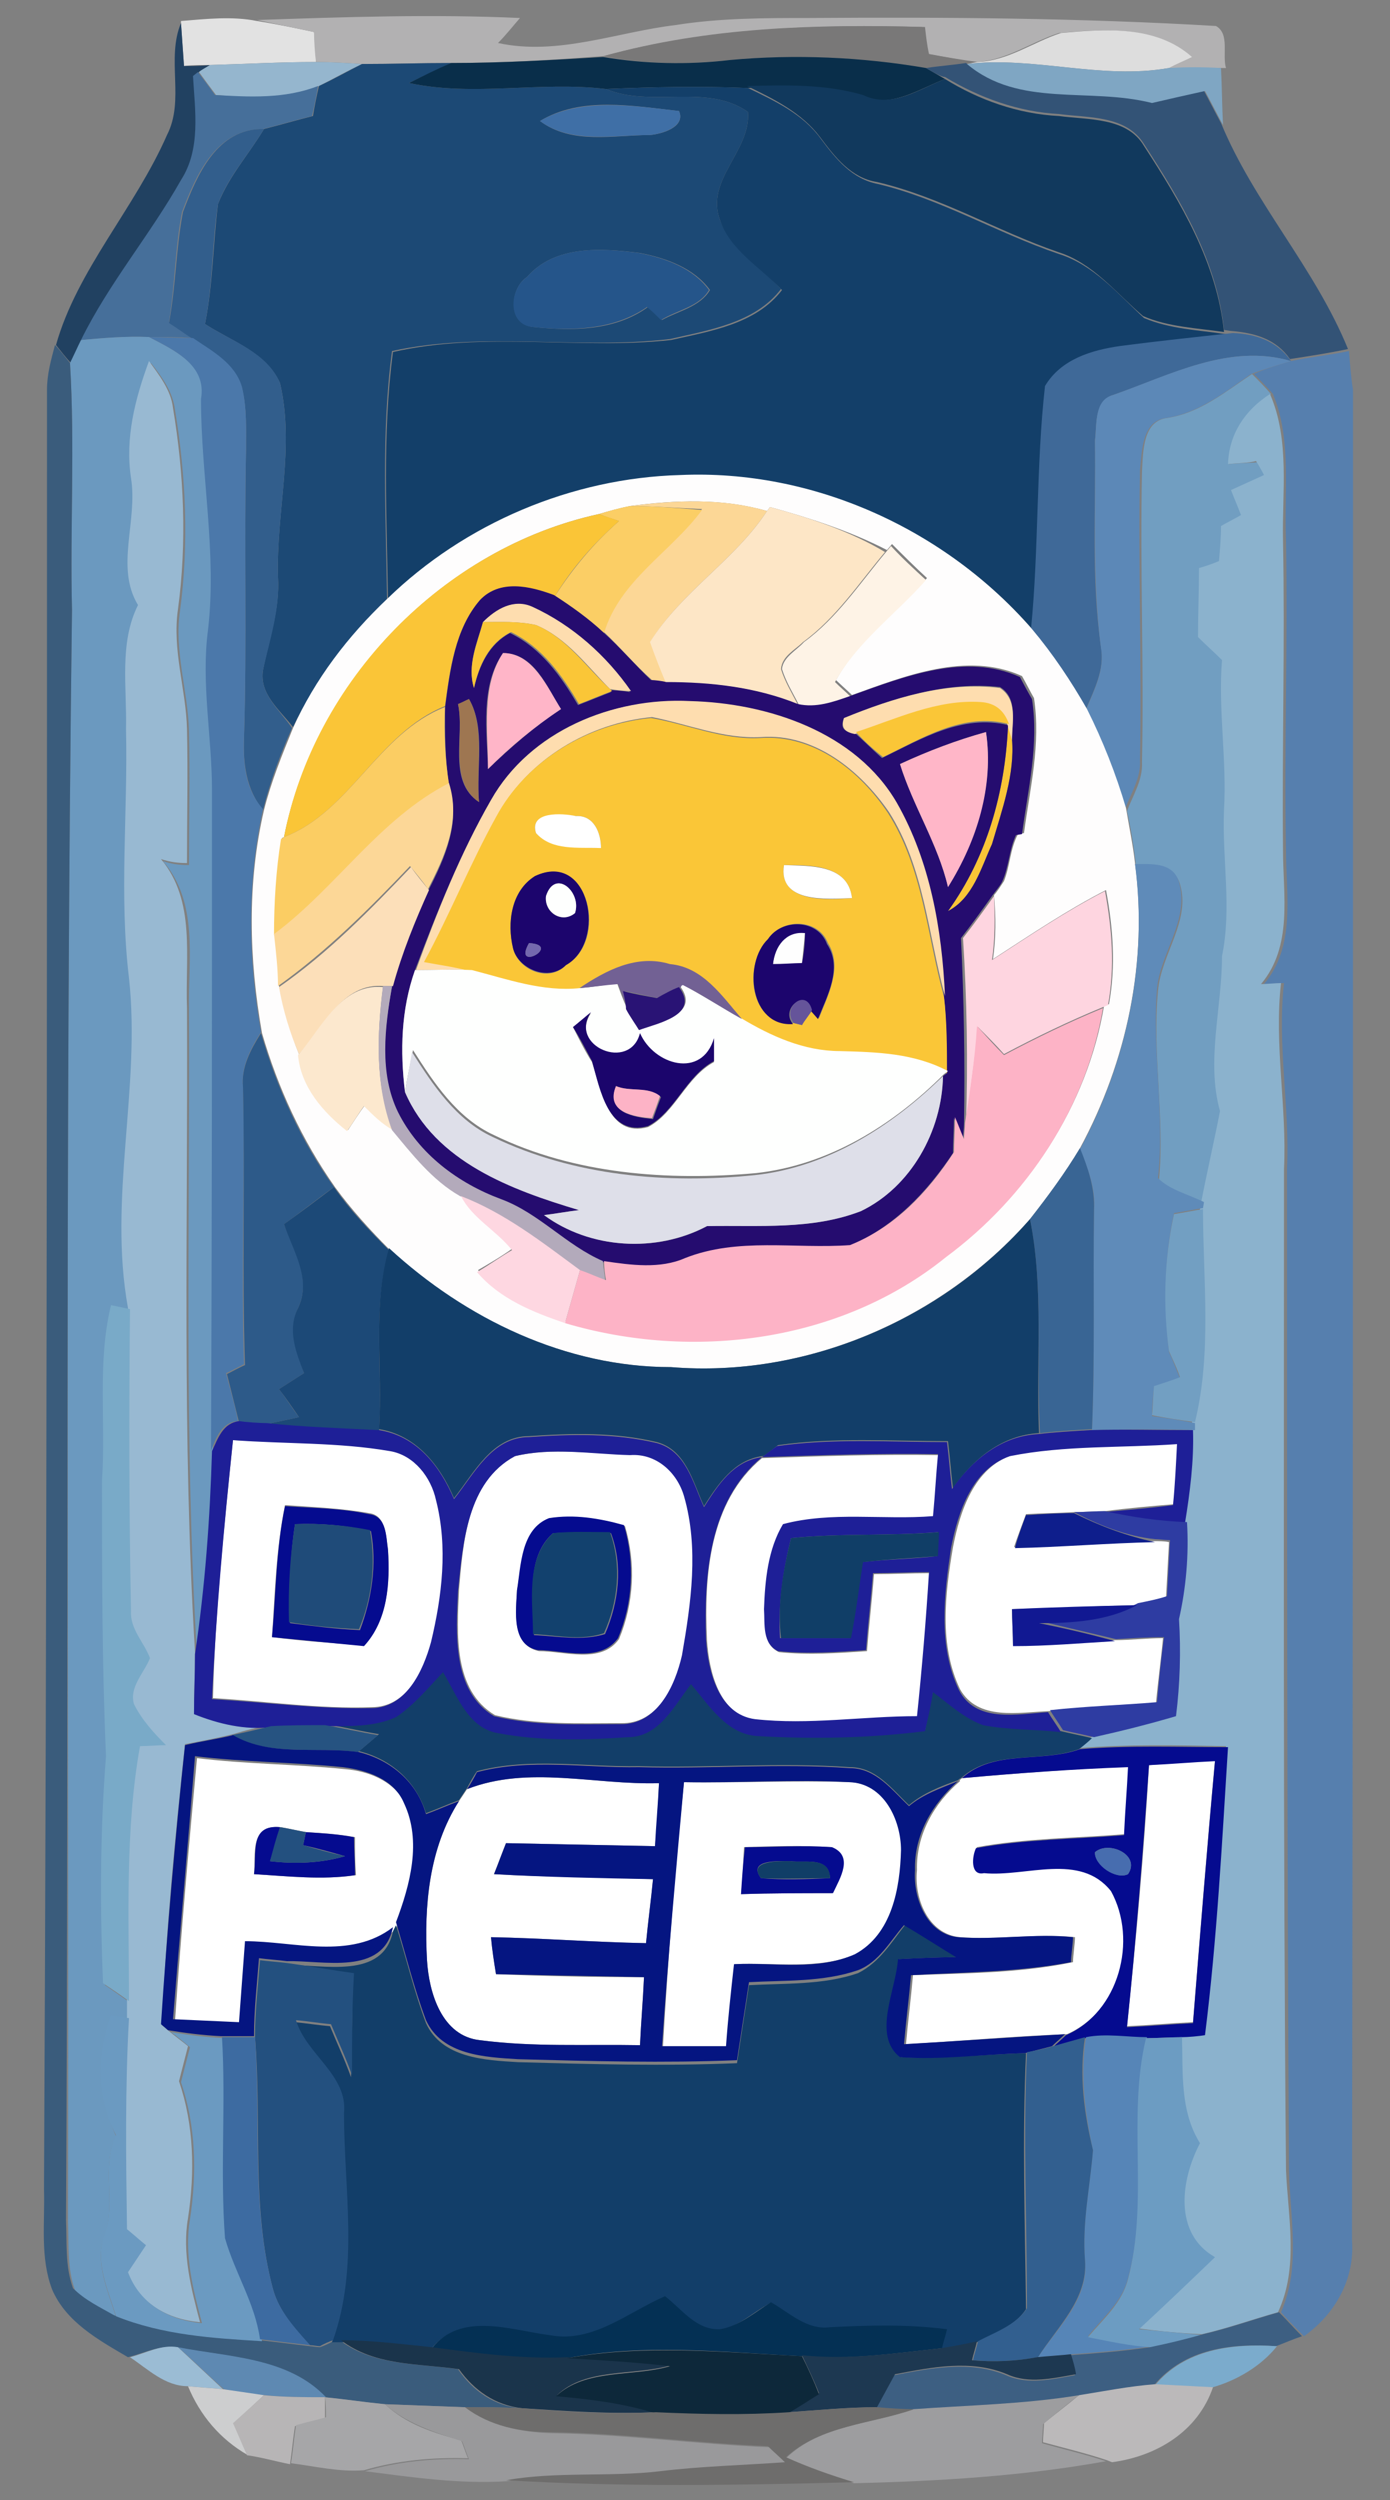 <?xml version="1.0" encoding="utf-8"?>
<!-- Generator: Adobe Illustrator 26.0.3, SVG Export Plug-In . SVG Version: 6.00 Build 0)  -->
<svg version="1.1" id="Layer_1" xmlns="http://www.w3.org/2000/svg" xmlns:xlink="http://www.w3.org/1999/xlink" x="0px" y="0px"
	 viewBox="0 0 139 250" style="enable-background:new 0 0 139 250;" xml:space="preserve">
<rect x="0" y="0" width="139" height="250" fill="#808080" stroke="none"/>
<style type="text/css">
	.st0{fill:#FEFEFE;}
	.st1{fill:#E2E2E2;}
	.st2{fill:#B2B1B2;}
	.st3{fill:#214161;}
	.st4{fill:#797878;}
	.st5{fill:#DDDDDD;}
	.st6{fill:#95B6CE;}
	.st7{fill:#1C4975;}
	.st8{fill:#092E4A;}
	.st9{fill:#466F9A;}
	.st10{fill:#335376;}
	.st11{fill:#7FA6C3;}
	.st12{fill:#11395D;}
	.st13{fill:#133F69;}
	.st14{fill:#3F6FA6;}
	.st15{fill:#325E8C;}
	.st16{fill:#25558A;}
	.st17{fill:#6B99BF;}
	.st18{fill:#4B78AA;}
	.st19{fill:#3F6998;}
	.st20{fill:#3A5C7C;}
	.st21{fill:#567FAE;}
	.st22{fill:#5C88B7;}
	.st23{fill:#98B9D2;}
	.st24{fill:#719EC1;}
	.st25{fill:#8BB2CD;}
	.st26{fill:#FEFDFD;}
	.st27{fill:#FCD796;}
	.st28{fill:#FBCE65;}
	.st29{fill:#FDE6C6;}
	.st30{fill:#FAC537;}
	.st31{fill:#FEF3E6;}
	.st32{fill:#250C6F;}
	.st33{fill:#FEDDAF;}
	.st34{fill:#FAC637;}
	.st35{fill:#FFB5C8;}
	.st36{fill:#9E7651;}
	.st37{fill:#FBCD63;}
	.st38{fill:#FFB6C8;}
	.st39{fill:#FCD797;}
	.st40{fill:#FFFFFF;}
	.st41{fill:#5F8BB9;}
	.st42{fill:#FCDFB9;}
	.st43{fill:#1C056D;}
	.st44{fill:#FEFFFE;}
	.st45{fill:#FED5E0;}
	.st46{fill:#7468AE;}
	.st47{fill:#726194;}
	.st48{fill:#FCE8CE;}
	.st49{fill:#B3AABB;}
	.st50{fill:#291375;}
	.st51{fill:#65549A;}
	.st52{fill:#1B056C;}
	.st53{fill:#FDB3C6;}
	.st54{fill:#2D5A89;}
	.st55{fill:#DEDFE9;}
	.st56{fill:#396594;}
	.st57{fill:#1C4977;}
	.st58{fill:#FED7E1;}
	.st59{fill:#729FC2;}
	.st60{fill:#123E69;}
	.st61{fill:#79AAC8;}
	.st62{fill:#1E1F97;}
	.st63{fill:#050B8F;}
	.st64{fill:#0E1E8C;}
	.st65{fill:#2E3CA2;}
	.st66{fill:#1F4B79;}
	.st67{fill:#12416E;}
	.st68{fill:#103E67;}
	.st69{fill:#111892;}
	.st70{fill:#265381;}
	.st71{fill:#051581;}
	.st72{fill:#23507F;}
	.st73{fill:#476DAF;}
	.st74{fill:#6B9AC1;}
	.st75{fill:#5685B7;}
	.st76{fill:#3D6BA1;}
	.st77{fill:#325F8F;}
	.st78{fill:#6C9CC2;}
	.st79{fill:#043054;}
	.st80{fill:#3D5F82;}
	.st81{fill:#1A344B;}
	.st82{fill:#1D3851;}
	.st83{fill:#9BBCD4;}
	.st84{fill:#5E89B2;}
	.st85{fill:#0D283A;}
	.st86{fill:#7BABCC;}
	.st87{fill:#CDCECF;}
	.st88{fill:#BBB9BA;}
	.st89{fill:#B7B5B6;}
	.st90{fill:#A6A6A8;}
	.st91{fill:#9D9D9F;}
	.st92{fill:#99999B;}
	.st93{fill:#6E6D6C;}
</style>
<g id="_x23_fefefeff">
	<path class="st0" d="M77.3,96.4c0.2-1.9,1.3-3.4,3.2-3.1c-0.1,1-0.2,2-0.3,3C79.3,96.4,78.3,96.4,77.3,96.4z"/>
</g>
<g id="_x23_e2e2e2ff">
	<path class="st1" d="M18.1,2.1c2.5-0.2,5.1-0.5,7.6,0c1.9,0.3,3.8,0.7,5.7,1.1c0.1,0.7,0.2,2.2,0.2,3C28,6.2,24.5,6.4,21,6.5
		c-0.6,0-1.9,0-2.6,0.1c-0.1-1.4-0.2-2.8-0.3-4.3L18.1,2.1z"/>
</g>
<g id="_x23_b2b1b2ff">
	<path class="st2" d="M25.7,2C34.5,1.7,43.2,1.4,52,1.8c-0.7,0.8-1.4,1.7-2.2,2.5c6,1.3,11.9-1.1,17.8-1.8c4.4-0.7,8.9-0.7,13.3-0.7
		c13.6-0.1,27.2,0,40.7,0.8c1.4,0.8,0.6,2.9,1,4.2l-0.7,0c-1.7,0-3.5,0-5.2,0c0.6-0.3,1.8-0.8,2.3-1.1c-3.6-3.2-8.7-2.8-13.1-2.4
		c-2.8,0.9-5.3,2.8-8.4,2.9c-1.7-0.2-3.3-0.6-4.9-0.8c-0.1-0.9-0.2-1.8-0.4-2.7C81.7,2.4,70.8,2.8,60.4,5.6
		C55.3,6,50.2,6.3,45.1,6.3c-3,0-5.9,0.1-8.9,0.1c-1.5-0.1-3.1-0.2-4.6-0.2c-0.1-0.7-0.2-2.2-0.2-3C29.5,2.8,27.6,2.4,25.7,2z"/>
</g>
<g id="_x23_214161ff">
	<path class="st3" d="M16.7,13.5c1.8-3.5-0.1-7.6,1.4-11.2c0.1,1.4,0.2,2.8,0.3,4.3c0.6,0,1.9,0,2.6-0.1c-0.3,0.2-0.8,0.5-1.1,0.7
		l-0.5,0.4c0.1,3.5,0.8,7.3-1.2,10.4c-3.1,5.5-7.2,10.4-10,16c-0.3,0.6-0.8,1.7-1.1,2.3c-0.4-0.4-1.1-1.3-1.5-1.8
		C7.7,27,13.5,20.8,16.7,13.5z"/>
</g>
<g id="_x23_797878ff">
	<path class="st4" d="M60.4,5.6c10.4-2.9,21.3-3.2,32.1-2.9c0.1,0.9,0.2,1.8,0.4,2.7c1.6,0.3,3.3,0.6,4.9,0.8l-1.1,0.2
		c-1.4,0.2-2.7,0.3-4,0.5C86.1,5.8,79.5,5.4,73,6C68.8,6.5,64.5,6.4,60.4,5.6z"/>
</g>
<g id="_x23_ddddddff">
	<path class="st5" d="M97.7,6.2c3.1-0.1,5.6-2,8.4-2.9c4.4-0.4,9.5-0.8,13.1,2.4c-0.6,0.3-1.8,0.8-2.3,1.1
		c-6.8,1.2-13.5-1.2-20.2-0.4L97.7,6.2z"/>
</g>
<g id="_x23_95b6ceff">
	<path class="st6" d="M21,6.5c3.6-0.1,7.1-0.3,10.6-0.3c1.6,0,3.1,0.1,4.6,0.2c-1.5,0.7-2.9,1.5-4.3,2.2c-3.3,1.3-6.9,1.2-10.3,0.9
		c-0.6-0.8-1.2-1.6-1.7-2.3C20.1,7,20.7,6.7,21,6.5z"/>
</g>
<g id="_x23_1c4975ff">
	<path class="st7" d="M36.2,6.4c3,0,5.9-0.1,8.9-0.1c-1.4,0.7-2.8,1.3-4.2,2C47.4,9.7,54,8.1,60.6,8.9c4.5,1.9,10.1-0.6,14.2,2.3
		C75.1,15.1,70.5,18,72,22c1.1,2.9,4,4.6,6.1,6.9c-2.6,3.4-7.2,4.1-11.1,5c-9.2,1.1-18.7-0.8-27.8,1.2c-1.1,8.2-0.6,16.5-0.5,24.8
		c-3.8,3.7-7.1,8-9.4,12.8C28,71,25.9,69.4,26.3,67c0.6-3.1,1.7-6.1,1.5-9.3c-0.2-6.5,1.7-13,0.2-19.4c-1.4-3.1-4.9-4.2-7.5-5.9
		c0.8-4,0.8-8,1.3-12c1.1-2.8,3.1-5,4.6-7.5c1.6-0.4,3.3-0.9,4.9-1.3c0.1-0.7,0.4-2.2,0.6-3C33.4,7.9,34.8,7.1,36.2,6.4 M54,12.1
		c3.2,2.4,7.4,1.4,11,1.4c1.2-0.1,3.6-0.8,2.9-2.4C63.3,10.6,58.1,9.6,54,12.1 M52.7,27.7c-1.8,1.2-1.9,4.8,0.7,5
		c3.8,0.4,8.1,0.4,11.4-2c0.3,0.3,1,0.9,1.4,1.3c1.6-0.9,3.8-1.3,4.8-3c-1.6-2.2-4.4-3.2-7-3.7C60.1,24.8,55.5,24.5,52.7,27.7z"/>
</g>
<g id="_x23_092e4aff">
	<path class="st8" d="M45.1,6.3c5.1,0,10.2-0.3,15.2-0.6C64.5,6.4,68.8,6.5,73,6c6.5-0.6,13.2-0.3,19.6,0.8c0.5,0.3,1.4,0.8,1.9,1.1
		c-2.6,1-5.3,2.9-8.2,1.8c-3.8-1.1-7.7-1-11.6-0.9C70,8.6,65.3,8.7,60.6,8.9C54,8.1,47.4,9.7,40.9,8.3C42.3,7.6,43.7,6.9,45.1,6.3z"
		/>
</g>
<g id="_x23_466f9aff">
	<path class="st9" d="M19.3,7.6l0.5-0.4c0.6,0.8,1.2,1.6,1.7,2.3c3.4,0.2,7,0.4,10.3-0.9c-0.1,0.7-0.4,2.2-0.6,3
		c-1.6,0.4-3.3,0.9-4.9,1.3c-4.7,0-6.7,4.6-8.1,8.3c-0.7,3.6-0.7,7.3-1.3,11c0.8,0.6,1.6,1.1,2.4,1.6c-1.5-0.1-2.9-0.1-4.4-0.1
		c-2.3-0.1-4.5,0.1-6.8,0.3c2.8-5.7,6.9-10.5,10-16C20.1,14.9,19.5,11.1,19.3,7.6z"/>
</g>
<g id="_x23_335376ff">
	<path class="st10" d="M92.6,6.8c1.3-0.2,2.7-0.3,4-0.5c5.3,4.4,12.3,2.3,18.4,3.8c1.8-0.4,3.5-0.8,5.3-1.2c0.6,1.1,1.2,2.3,1.8,3.4
		c3.3,8,9.4,14.5,12.7,22.6c-1.9,0.4-3.8,0.7-5.8,1c-1.4-2-3.5-2.6-5.8-2.8c-0.2,0-0.6-0.1-0.8-0.1c-0.7-6.9-4.3-12.9-8-18.6
		c-1.8-2.9-5.6-2.6-8.5-3c-4-0.2-7.9-1.6-11.4-3.7C94.1,7.7,93.1,7.1,92.6,6.8z"/>
</g>
<g id="_x23_7fa6c3ff">
	<path class="st11" d="M96.7,6.4c6.8-0.8,13.4,1.6,20.2,0.4c1.7-0.1,3.4-0.1,5.2,0c0.1,1.9,0.1,3.8,0.2,5.7
		c-0.6-1.1-1.2-2.3-1.8-3.4c-1.8,0.4-3.6,0.8-5.3,1.2C108.9,8.7,101.9,10.8,96.7,6.4z"/>
</g>
<g id="_x23_11395dff">
	<path class="st12" d="M94.5,7.9c3.4,2.1,7.3,3.5,11.4,3.7c2.9,0.4,6.8,0.1,8.5,3c3.7,5.7,7.3,11.7,8,18.6c-2.7-0.4-5.6-0.5-8.1-1.6
		c-2.7-2.3-5-5.3-8.5-6.4c-6.1-2.1-11.7-5.5-18.1-7c-2.6-0.4-4.2-2.5-5.7-4.5c-1.8-2.4-4.6-3.8-7.3-5.1c3.9-0.1,7.8-0.2,11.6,0.9
		C89.2,10.9,91.9,8.9,94.5,7.9z"/>
</g>
<g id="_x23_133f69ff">
	<path class="st13" d="M60.6,8.9c4.7-0.2,9.5-0.3,14.2-0.1c2.7,1.3,5.5,2.6,7.3,5.1c1.5,2,3.1,4,5.7,4.5c6.3,1.5,11.9,4.9,18.1,7
		c3.5,1.1,5.9,4,8.5,6.4c2.6,1.1,5.4,1.2,8.1,1.6c0.2,0,0.6,0.1,0.8,0.1c-3.8,0.4-7.6,0.8-11.3,1.3c-2.8,0.4-5.9,1.3-7.3,3.9
		c-0.9,8.1-0.6,16.2-1.4,24.3c-8.7-10-21.9-16-35.2-15.4c-10.9,0.3-21.5,4.8-29.3,12.4c-0.1-8.2-0.6-16.5,0.5-24.8
		c9.2-2.1,18.6-0.2,27.8-1.2c4-0.9,8.5-1.6,11.1-5C76,26.7,73,25,72,22c-1.5-4,3.1-6.9,2.8-10.8C70.7,8.3,65.1,10.8,60.6,8.9z"/>
</g>
<g id="_x23_3f6fa6ff">
	<path class="st14" d="M54,12.1c4.1-2.4,9.4-1.5,13.9-1c0.7,1.6-1.8,2.3-2.9,2.4C61.3,13.5,57.1,14.4,54,12.1z"/>
</g>
<g id="_x23_325e8cff">
	<path class="st15" d="M18.3,21.2c1.4-3.7,3.4-8.4,8.1-8.3c-1.5,2.5-3.6,4.8-4.6,7.5c-0.6,4-0.5,8-1.3,12c2.6,1.7,6.2,2.8,7.5,5.9
		c1.5,6.4-0.4,13-0.2,19.4c0.2,3.2-0.8,6.2-1.5,9.3c-0.4,2.4,1.7,4,2.9,5.8c-1.2,2.7-2.2,5.4-2.9,8.2c-1.7-2.1-2-4.7-1.9-7.2
		c0.3-9.6,0-19.1,0.2-28.7c0-2.1,0.1-4.2-0.4-6.3c-0.7-2.3-3-3.5-4.9-4.9c-0.8-0.5-1.6-1.1-2.4-1.6C17.6,28.5,17.6,24.8,18.3,21.2z"
		/>
</g>
<g id="_x23_25558aff">
	<path class="st16" d="M52.7,27.7c2.8-3.2,7.4-2.9,11.2-2.4c2.6,0.5,5.4,1.5,7,3.7c-1,1.7-3.2,2-4.8,3c-0.3-0.3-1-1-1.4-1.3
		c-3.3,2.3-7.5,2.4-11.4,2C50.7,32.5,50.9,28.9,52.7,27.7z"/>
</g>
<g id="_x23_6b99bfff">
	<path class="st17" d="M8.1,34c2.2-0.2,4.5-0.4,6.8-0.3c2.5,1.3,5.8,2.8,5.4,6.2c0,7.7,1.6,15.4,0.7,23.1c-0.7,5.3,0.4,10.7,0.4,16
		c0,22-0.1,44.1-0.1,66.1c-0.2,6.8-0.8,13.6-1.6,20.3c-1.3-21.4-0.7-42.9-0.8-64.4c-0.1-5.1,1-10.7-2.6-14.9
		c0.8,0.3,1.7,0.4,2.6,0.4c0-4.5,0.1-8.9,0-13.4c-0.1-4-1.5-8-0.9-12c0.9-6.7,0.6-13.5-0.5-20.1c-0.2-1.8-1.3-3.3-2.4-4.7
		c-1.4,3.7-2.5,7.7-1.8,11.7c0.6,4.3-1.6,8.8,0.9,12.7c-1.9,3.9-1.1,8.3-1.2,12.4c0.1,8.3-0.8,16.7,0.3,24.9c1.3,11-2.1,22-0.1,33
		c-0.5-0.1-1.4-0.3-1.9-0.4c-1.4,5.8-0.5,11.7-0.9,17.6c0,9.2,0,18.4,0.4,27.6c-0.6,7.6-0.6,15.1-0.3,22.7c0.9,0.6,1.7,1.2,2.6,1.8
		c0,0.4,0,1.2,0,1.7c-0.4-0.1-1.3-0.2-1.8-0.3c-1.4,3.9-1.4,8.1,0.3,11.9c-1.5,3.1,0,6.6-1.1,9.8c-1.1,2.8,0.3,5.6,1.1,8.3
		c-1.4-0.8-3-1.5-4.1-2.7c-0.8-2.2-0.6-4.5-0.7-6.8C6.9,168.3,6.5,114.7,7.2,61C7,52.8,7.5,44.5,7,36.3C7.3,35.7,7.8,34.6,8.1,34z"
		/>
</g>
<g id="_x23_4b78aaff">
	<path class="st18" d="M14.9,33.7c1.5,0,2.9,0.1,4.4,0.1c1.9,1.3,4.2,2.5,4.9,4.9c0.5,2.1,0.4,4.2,0.4,6.3
		c-0.2,9.6,0.1,19.1-0.2,28.7c-0.1,2.6,0.1,5.2,1.9,7.2c-1.6,7.3-1.5,15-0.2,22.3c-1,1.6-2,3.4-1.8,5.4c0.2,9.3-0.2,18.5,0.1,27.8
		c-0.4,0.2-1.3,0.7-1.8,0.9c0.4,1.6,0.9,3.2,1.2,4.8c-1.6,0.1-2.2,1.6-2.7,3c0.1-22,0.1-44.1,0.1-66.1c0-5.3-1.1-10.7-0.4-16
		c0.9-7.7-0.7-15.4-0.7-23.1C20.7,36.5,17.4,35,14.9,33.7z"/>
</g>
<g id="_x23_3f6998ff">
	<path class="st19" d="M112,34.6c3.8-0.5,7.6-0.9,11.3-1.3c2.3,0.1,4.4,0.8,5.8,2.8c-6.2-1.8-12,1.4-17.8,3.4
		c-1.9,0.6-1.6,3-1.8,4.5c0.1,6.9-0.4,13.8,0.6,20.7c0.4,2.2-0.7,4.3-1.5,6.2c-1.6-2.8-3.4-5.5-5.5-8c0.8-8.1,0.5-16.3,1.4-24.3
		C106.1,35.9,109.2,35,112,34.6z"/>
</g>
<g id="_x23_3a5c7cff">
	<path class="st20" d="M4.7,39c0-1.6,0.4-3,0.8-4.5c0.4,0.4,1.1,1.3,1.5,1.8C7.5,44.5,7,52.8,7.2,61C6.5,114.7,6.9,168.3,6.6,222
		c0.1,2.2-0.1,4.6,0.7,6.8c1.2,1.2,2.7,1.9,4.1,2.7c4.6,1.9,9.6,2.1,14.6,2.5c1.7,0.2,3.4,0.4,5,0.6c0.2,0,0.7,0.1,1,0.1
		c0.3-0.1,1-0.4,1.3-0.6c0.2,0,0.6,0,0.8,0c3.4,2.5,7.8,2.2,11.7,2.8c1.5,2.2,3.7,3.7,6.3,3.9c-1.9-0.1-3.8-0.1-5.7-0.1
		c-2.7-0.1-5.4-0.2-8-0.3c-2-0.2-4-0.5-6-0.7c-3.8-4-9.7-4-14.8-5c-1.7-0.2-3.2,0.6-4.8,1c-2.9-1.7-6.2-3.5-7.6-6.8
		c-1.2-3.2-0.7-6.6-0.8-10C4.7,159,4.7,99,4.7,39z"/>
</g>
<g id="_x23_567faeff">
	<path class="st21" d="M129.1,36.1c1.9-0.4,3.9-0.6,5.8-1c0.1,1.3,0.2,2.6,0.4,3.9c0,61.7,0,123.4-0.1,185c0.3,3.9-1.7,7.4-4.8,9.6
		c-0.8-0.8-1.6-1.6-2.3-2.4c2-4.5,0.9-9.4,0.8-14.2c-0.2-33.4-0.2-66.7-0.2-100.1c0.3-6.2-1-12.4-0.3-18.6c-0.5,0-1.5,0.1-2,0.1
		c3.2-3.8,2.2-8.9,2.2-13.4c-0.2-10.3,0.2-20.7,0-31c-0.2-4.9,0.6-10-1.3-14.6c-0.6-0.7-1.2-1.3-1.9-2
		C126.4,36.9,127.8,36.5,129.1,36.1z"/>
</g>
<g id="_x23_5c88b7ff">
	<path class="st22" d="M111.3,39.5c5.7-2,11.6-5.2,17.8-3.4c-1.3,0.4-2.7,0.8-4,1.3c-2.6,1.8-5.2,3.9-8.5,4.4
		c-2.4,0.3-2.4,3.3-2.6,5.2c-0.2,9.7,0.2,19.4,0,29c0.1,1.8-0.9,3.3-1.5,4.9c-1-3.4-2.4-6.7-3.9-9.9c0.8-2,1.9-4,1.5-6.2
		c-0.9-6.9-0.5-13.8-0.6-20.7C109.7,42.4,109.4,40,111.3,39.5z"/>
</g>
<g id="_x23_98b9d2ff">
	<path class="st23" d="M13.1,47.8c-0.6-4,0.4-7.9,1.8-11.7c1,1.4,2.2,2.9,2.4,4.7c1.1,6.6,1.4,13.4,0.5,20.1c-0.6,4.1,0.8,8,0.9,12
		c0.1,4.5,0,8.9,0,13.4c-0.9,0-1.7-0.1-2.6-0.4c3.5,4.2,2.4,9.8,2.6,14.9c0.1,21.5-0.5,43,0.8,64.4c0,2-0.1,4-0.1,6
		c2.4,1,5,1.6,7.7,1.3c-1.3,0.2-2.5,0.5-3.8,0.9c-1.6,0.4-3.2,0.7-4.8,1c-1,9.3-1.9,18.7-2.3,28.1l0.7,0.6c0.6,0.5,1.3,1,1.9,1.5
		c-0.3,1.2-0.6,2.3-0.9,3.5c1.5,4.4,1.6,9.1,0.9,13.7c-0.6,3.5,0.3,7,1.2,10.4c-3.3-0.3-6.1-1.9-7.4-5.1c0.6-0.9,1.2-1.8,1.8-2.7
		c-0.5-0.4-1.4-1.2-1.9-1.6c-0.1-7-0.2-14.1,0.2-21.1c0-0.4,0-1.2,0-1.7c0-8.5-0.4-17.1,1.1-25.5c0.6,0,1.9-0.1,2.6-0.1
		c-1.2-1.2-2.4-2.6-3.2-4.1c-0.5-1.8,1-3.1,1.6-4.6c-0.6-1.6-2-2.9-1.9-4.7c-0.2-10.1-0.2-20.1-0.1-30.2c-2-11,1.3-22,0.1-33
		c-1-8.3-0.1-16.6-0.3-24.9c0.1-4.2-0.7-8.6,1.2-12.4C11.5,56.7,13.8,52.1,13.1,47.8z"/>
</g>
<g id="_x23_719ec1ff">
	<path class="st24" d="M116.7,41.8c3.3-0.5,5.8-2.6,8.5-4.4c0.6,0.6,1.3,1.3,1.9,2c-2.5,1.6-4.1,4-4.2,7c1-0.1,2.1-0.1,3.1-0.2
		c0.2,0.4,0.6,1.1,0.8,1.4c-1.1,0.5-2.2,1-3.3,1.5c0.4,0.8,0.7,1.7,1,2.5c-0.5,0.3-1.5,0.8-2,1.1c-0.1,1.2-0.2,2.3-0.2,3.5
		c-0.7,0.2-1.3,0.4-2,0.7c0,2.3-0.1,4.6-0.1,6.9c0.8,0.8,1.6,1.5,2.4,2.3c-0.4,5,0.5,10,0.2,15c-0.2,4.9,0.8,9.8-0.2,14.6
		c0,5.1-1.6,10.4-0.2,15.5c-0.6,3.1-1.3,6.2-1.9,9.2c-1.5-0.8-3.3-1.2-4.6-2.4c0.6-6.3-0.7-12.6-0.1-18.9c0.3-3.7,3.3-7,2.2-10.7
		c-0.6-2-2.7-1.8-4.4-1.8c-0.2-1.8-0.5-3.7-0.9-5.5c0.6-1.6,1.6-3.1,1.5-4.9c0.2-9.7-0.2-19.3,0-29
		C114.3,45.1,114.3,42.1,116.7,41.8z"/>
</g>
<g id="_x23_8bb2cdff">
	<path class="st25" d="M122.8,46.4c0.1-3,1.7-5.4,4.2-7c2,4.6,1.2,9.8,1.3,14.6c0.2,10.3-0.1,20.7,0,31c0,4.5,1,9.6-2.2,13.4
		c0.5,0,1.5-0.1,2-0.1c-0.7,6.2,0.6,12.4,0.3,18.6c0,33.4-0.1,66.7,0.2,100.1c0.2,4.7,1.3,9.7-0.8,14.2c-2.5,0.7-5,1.6-7.6,2.2
		c-2.2-0.1-4.3-0.3-6.5-0.6c2.6-2.4,5.1-4.8,7.6-7.2c-4.2-2.4-3.4-7.8-1.5-11.4c-2-3.2-1.7-7-1.8-10.6c0.6,0,1.7-0.1,2.3-0.2
		c1.2-9.5,1.7-19.2,2.3-28.8c-5-0.1-9.9-0.2-14.8,0.2c0.3-0.3,0.9-0.8,1.3-1.1c2.7-0.7,5.5-1.4,8.2-2.1c0.5-3.2,0.5-6.5,0.3-9.7
		c0.8-3.2,1.1-6.5,0.8-9.7c0.5-3.1,0.9-6.1,0.8-9.3l0-0.7c1.7-7,0.7-14.2,0.8-21.3l0.1-0.6c0.6-3.1,1.3-6.1,1.9-9.2
		c-1.4-5,0.2-10.3,0.2-15.5c1-4.8,0-9.7,0.2-14.6c0.3-5-0.6-10-0.2-15c-0.8-0.8-1.6-1.5-2.4-2.3c0-2.3,0.1-4.6,0.1-6.9
		c0.7-0.2,1.3-0.4,2-0.7c0.1-1.2,0.2-2.3,0.2-3.5c0.5-0.3,1.5-0.8,2-1.1c-0.3-0.8-0.7-1.7-1-2.5c1.1-0.5,2.2-1,3.3-1.5
		c-0.2-0.4-0.6-1.1-0.8-1.4C124.9,46.3,123.8,46.3,122.8,46.4z"/>
</g>
<g id="_x23_fefdfdff">
	<path class="st26" d="M38.7,59.9c7.8-7.6,18.5-12.1,29.3-12.4c13.3-0.6,26.5,5.4,35.2,15.4c2.1,2.5,3.9,5.2,5.5,8
		c1.6,3.2,2.9,6.5,3.9,9.9c0.3,1.8,0.7,3.7,0.9,5.5c1.3,9.8-0.8,19.8-5.5,28.5c-1.5,2.5-3.2,4.8-5,7.1
		c-8.9,10.1-22.5,15.9-35.9,14.8c-10.5,0-20.5-4.8-28.1-11.7c-2-2-3.9-4.1-5.5-6.3c-3.3-4.7-5.7-9.9-7.3-15.4
		c-1.3-7.4-1.5-15,0.2-22.3c0.7-2.8,1.8-5.5,2.9-8.2C31.5,67.9,34.8,63.6,38.7,59.9 M63,50.6c-1,0.2-2.1,0.5-3.1,0.8
		c-15.6,3.4-28.4,16.7-31.5,32.3l-0.2,0.1c-0.5,3.2-0.7,6.4-0.7,9.6c0.2,1.7,0.3,3.5,0.4,5.2c0.5,2.3,1.1,4.6,2,6.8
		c0.3,3.2,2.5,5.7,4.9,7.6c0.6-0.9,1.1-1.7,1.7-2.5c0.9,0.9,1.8,1.8,2.9,2.4c2,2.4,4,5,6.8,6.6c1.1,2.3,3.5,3.4,5.1,5.3
		c-1.1,0.8-2.3,1.5-3.5,2.2c2.2,2.7,5.6,4,8.8,5.1c12.7,3.8,27.6,2,38.1-6.6c8.1-6,14-14.9,15.7-24.9l0.5-0.2
		c0.7-3.8,0.4-7.7-0.3-11.4c-3.9,2-7.6,4.5-11.3,6.9c0.3-2.1,0.3-4.2,0.1-6.4c0.3-0.3,0.8-1.1,1-1.4c0.6-1.5,0.6-3.2,1.4-4.7
		l0.6-0.1c0.6-4.5,1.7-8.9,1-13.5c-0.3-0.5-0.9-1.7-1.2-2.2c-5.5-2.5-11.7,0-17,1.9c-0.4-0.4-1.2-1.1-1.6-1.5
		c2.2-4,6.1-6.8,9.1-10.2c-1.2-1.1-2.3-2.2-3.5-3.4l-0.5,0.6C85,53.1,81,51.8,77,50.7l-0.3,0.4C72.2,49.8,67.5,50,63,50.6z"/>
</g>
<g id="_x23_fcd796ff">
	<path class="st27" d="M63,50.6c4.6-0.6,9.3-0.8,13.7,0.5c-3.2,4.9-8.5,8-11.6,13c0.4,1.4,1,2.8,1.6,4.1c-0.4,0-1.2-0.1-1.5-0.2
		c-1.7-1.5-3.2-3.3-4.8-4.8c1.6-5.3,6.7-8,9.8-12.3C67.8,50.8,65.3,50.6,63,50.6z"/>
</g>
<g id="_x23_fbce65ff">
	<path class="st28" d="M59.9,51.4c1-0.3,2-0.6,3.1-0.8c2.4,0,4.8,0.2,7.2,0.4c-3.1,4.2-8.2,7-9.8,12.3c-1.5-1.4-3.2-2.6-4.9-3.7
		c1.8-2.8,3.9-5.3,6.4-7.5C61.3,51.9,60.4,51.6,59.9,51.4z"/>
</g>
<g id="_x23_fde6c6ff">
	<path class="st29" d="M76.7,51.1l0.3-0.4c4,1.1,8,2.4,11.5,4.5c-2.6,3.1-4.9,6.6-8.2,9c-0.8,0.8-2.1,1.4-2.2,2.7
		c0.4,1.3,1.1,2.4,1.7,3.6c-4.2-1.8-8.7-2.3-13.2-2.2c-0.6-1.4-1.1-2.7-1.6-4.1C68.2,59.1,73.5,56,76.7,51.1z"/>
</g>
<g id="_x23_fac537ff">
	<path class="st30" d="M28.4,83.7c3-15.6,15.9-28.9,31.5-32.3c0.5,0.2,1.5,0.5,2,0.7c-2.5,2.2-4.7,4.7-6.4,7.5
		C53,58.7,50,57.9,48,60c-2.5,2.9-3,6.9-3.5,10.6C37.8,73.3,35,81.2,28.4,83.7z"/>
	<path class="st30" d="M100.8,72.6l0.4,1.3c0.3,3.5-1,7.1-2,10.5c-1.1,2.4-1.9,5.4-4.4,6.7C98.7,85.7,100.5,79.2,100.8,72.6z"/>
</g>
<g id="_x23_fef3e6ff">
	<path class="st31" d="M88.6,55.2l0.5-0.6c1.1,1.2,2.3,2.3,3.5,3.4c-3,3.4-6.9,6.2-9.1,10.2c0.4,0.4,1.2,1.1,1.6,1.5
		c-1.7,0.6-3.4,1.2-5.2,0.8c-0.6-1.2-1.3-2.3-1.7-3.6c0.1-1.2,1.5-1.9,2.2-2.7C83.7,61.8,86,58.3,88.6,55.2z"/>
</g>
<g id="_x23_250c6fff">
	<path class="st32" d="M48,60c2-2.1,5-1.4,7.4-0.5c1.7,1.1,3.4,2.3,4.9,3.7c1.7,1.5,3.2,3.3,4.8,4.8c0.4,0,1.2,0.1,1.5,0.2
		c4.5,0,9,0.5,13.2,2.2c1.8,0.4,3.5-0.2,5.2-0.8c5.3-1.9,11.5-4.4,17-1.9c0.3,0.6,0.9,1.7,1.2,2.2c0.7,4.6-0.4,9-1,13.5l-0.6,0.1
		c-0.7,1.5-0.7,3.2-1.4,4.7c-0.2,0.4-0.8,1.1-1,1.4c-1,1.4-2,2.8-3.1,4.2c0.3,6.2,0.4,12.4,0.3,18.6c0,0.4-0.1,1.2-0.1,1.6
		c-0.3-0.7-0.6-1.5-0.9-2.2c0,0.9-0.1,2.6-0.1,3.5c-2.6,3.9-5.9,7.4-10.4,9.3c-5.5,0.4-11.3-0.8-16.5,1.3c-2.6,1.2-5.5,0.7-8.1,0.3
		c-3.7-1.6-6.4-4.8-10.2-6.2c-4.3-1.6-8.3-4.5-10.3-8.7c-1.9-3.9-1.4-8.4-0.6-12.6c0.9-3.3,2.2-6.5,3.6-9.6
		c1.7-3.3,3.3-6.9,2.1-10.6c-0.4-2.6-0.4-5.1-0.4-7.7C45,67,45.5,62.9,48,60 M48.3,62.2c-0.6,2.1-1.6,4.3-0.9,6.6
		c0.5-2.2,1.5-4.4,3.6-5.5c3.1,1.5,5.1,4.3,6.8,7.2c0.8-0.3,2.5-1,3.3-1.3l-0.2-0.2c0.5,0,1.6,0.1,2.1,0.2c-2.5-3.6-5.8-6.6-9.8-8.4
		C51.4,59.8,49.6,60.9,48.3,62.2 M50.3,65.3c-2.3,3.3-1.6,7.8-1.5,11.6c2.3-2.2,4.7-4.3,7.3-6C54.7,68.7,53.4,65.3,50.3,65.3
		 M84.4,71.8c-0.4,1,0,1.4,1.1,1.5c0.9,0.8,1.8,1.7,2.7,2.5c3.9-1.9,8-4.4,12.6-3.3l0,0.1c-0.3,6.6-2.1,13.1-6,18.5
		c2.5-1.3,3.3-4.3,4.4-6.7c1-3.4,2.3-7,2-10.5c0-1.8,0.6-4.1-1.2-5.2C94.7,68.1,89.3,69.8,84.4,71.8 M45.8,70.4
		c0.7,3.1-1.1,7.7,2.1,9.8c-0.3-3.3,0.7-7.4-1-10.3C46.7,70,46.1,70.3,45.8,70.4 M49.1,80c-3.1,5.4-5.4,11.2-7.6,17
		c-1.4,3.9-1.5,8.1-1,12.2c3,6.9,10.7,9.8,17.4,11.8c-0.9,0.1-2.6,0.4-3.5,0.5c4.7,3.4,11.3,3.8,16.3,1.1c5.1-0.1,10.5,0.4,15.4-1.5
		c5-2.5,8.1-8,8.2-13.5l0.4-0.3c-0.1-2.5,0-5.1-0.3-7.6c-0.2-6.6-1.5-13.4-4.8-19.3c-4.1-7.1-12.8-10-20.7-10.2
		C61.2,69.7,53,73.1,49.1,80 M90,76.4c1.3,4.2,3.8,8,4.8,12.3c2.8-4.6,4.6-10.1,3.8-15.5C95.7,74,92.8,75.1,90,76.4z"/>
</g>
<g id="_x23_feddafff">
	<path class="st33" d="M48.3,62.2c1.3-1.3,3.1-2.4,5-1.5c3.9,1.8,7.3,4.8,9.8,8.4c-0.5,0-1.6-0.1-2.1-0.2c-2.3-2.3-4.3-5.1-7.4-6.4
		C51.8,62.1,50,62.2,48.3,62.2z"/>
	<path class="st33" d="M84.4,71.8c4.9-2,10.3-3.7,15.6-3c1.8,1.2,1.2,3.4,1.2,5.2l-0.4-1.3l0-0.1c-0.5-1.4-1.4-2.2-2.8-2.2
		c-4.4-0.3-8.4,1.6-12.5,3C84.4,73.2,84.1,72.7,84.4,71.8z"/>
	<path class="st33" d="M49.1,80c3.9-6.9,12.2-10.3,19.9-9.9c7.8,0.2,16.6,3.1,20.7,10.2c3.3,5.8,4.5,12.6,4.8,19.3
		c-1.7-6.2-2.1-12.9-5.6-18.4c-2.9-4.2-7.5-7.9-12.8-7.5c-3.8,0.2-7.3-1.3-10.9-2c-6.3,0.6-12.4,4.2-15.5,9.9
		c-2.6,4.7-4.6,9.7-7,14.5c1.5,0.3,3.1,0.5,4.6,0.9c-1.9-0.1-3.8,0-5.7,0C43.7,91.2,46,85.4,49.1,80z"/>
</g>
<g id="_x23_fac637ff">
	<path class="st34" d="M47.4,68.8c-0.7-2.2,0.3-4.4,0.9-6.6c1.8,0,3.5-0.1,5.3,0.3c3.1,1.3,5,4.2,7.4,6.4l0.2,0.2
		c-0.8,0.3-2.5,1-3.3,1.3c-1.7-2.9-3.7-5.7-6.8-7.2C48.9,64.3,47.9,66.5,47.4,68.8z"/>
	<path class="st34" d="M85.6,73.2c4-1.3,8.1-3.3,12.5-3c1.4,0.1,2.3,0.8,2.8,2.2c-4.6-1.2-8.6,1.4-12.6,3.3
		C87.3,74.9,86.4,74.1,85.6,73.2z"/>
	<path class="st34" d="M49.6,81.7c3-5.6,9.1-9.3,15.5-9.9c3.6,0.6,7.1,2.2,10.9,2c5.4-0.4,10,3.3,12.8,7.5
		c3.5,5.5,3.9,12.2,5.6,18.4c0.3,2.5,0.3,5.1,0.3,7.6c-3.3-1.8-7.1-1.9-10.8-2c-3.6,0-6.9-1.5-9.9-3.3c-1.9-2.3-3.8-5.2-7.2-5.5
		c-3.2-0.9-6.4,0.6-9,2.4c-3.7,0.4-7.3-0.9-10.8-1.8c-1.5-0.4-3-0.6-4.6-0.9C45,91.4,47,86.4,49.6,81.7 M53.6,83.3
		c1.7,1.8,4.3,1.3,6.5,1.5c0-1.5-0.7-3.3-2.5-3.2C56.2,81.4,52.9,81.1,53.6,83.3 M78.4,86.5c-0.6,3.8,4.3,3.5,6.8,3.3
		C84.8,86.4,80.9,86.5,78.4,86.5 M53.5,87.6c-2.4,1.5-2.8,4.6-2.2,7.2c0.5,2.2,3.6,3.5,5.3,1.7C60.8,94.2,59,85.1,53.5,87.6
		 M76.8,93.9c-2.5,2.5-1.9,8.8,2.6,8.4l0.8,0.2c0.2-0.4,0.8-1.1,1-1.5l0.7,0.8c0.9-2.3,2.4-5.1,0.9-7.5
		C81.8,91.8,78.2,91.8,76.8,93.9z"/>
</g>
<g id="_x23_ffb5c8ff">
	<path class="st35" d="M50.3,65.3c3,0,4.4,3.4,5.8,5.6c-2.7,1.8-5.1,3.8-7.3,6C48.8,73.1,48.1,68.6,50.3,65.3z"/>
</g>
<g id="_x23_9e7651ff">
	<path class="st36" d="M45.8,70.4c0.3-0.1,0.8-0.4,1.1-0.5c1.6,2.8,0.7,6.9,1,10.3C44.8,78.1,46.5,73.5,45.8,70.4z"/>
</g>
<g id="_x23_fbcd63ff">
	<path class="st37" d="M28.4,83.7c6.6-2.5,9.4-10.4,16.1-13c-0.1,2.6,0,5.2,0.4,7.7c-7,3.6-11.2,10.5-17.5,15.1
		c0-3.2,0.2-6.5,0.7-9.6L28.4,83.7z"/>
</g>
<g id="_x23_ffb6c8ff">
	<path class="st38" d="M90,76.4c2.8-1.3,5.7-2.4,8.6-3.2c0.8,5.4-0.9,10.9-3.8,15.5C93.8,84.4,91.3,80.6,90,76.4z"/>
</g>
<g id="_x23_fcd797ff">
	<path class="st39" d="M27.4,93.4c6.2-4.6,10.5-11.5,17.5-15.1c1.2,3.8-0.4,7.3-2.1,10.6c-0.4-0.6-1.3-1.7-1.8-2.3
		c-4.1,4.3-8.3,8.5-13.2,12C27.8,96.9,27.6,95.2,27.4,93.4z"/>
</g>
<g id="_x23_ffffffff">
	<path class="st40" d="M53.6,83.3c-0.7-2.2,2.6-2,4-1.7c1.8-0.1,2.5,1.7,2.5,3.2C57.8,84.7,55.2,85.1,53.6,83.3z"/>
	<path class="st40" d="M78.4,86.5c2.6,0.1,6.4-0.1,6.8,3.3C82.6,89.9,77.8,90.3,78.4,86.5z"/>
	<path class="st40" d="M23.3,144c5.3,0.3,10.6,0.2,15.8,1c2.4,0.4,4.1,2.7,4.6,4.9c1.2,4.7,0.6,9.6-0.5,14.2c-0.8,2.9-2.5,6.6-6,6.6
		c-5.3,0.2-10.6-0.6-15.9-0.9C21.5,161.3,22.4,152.7,23.3,144 M27.2,163.7c3.1,0.4,6.1,0.6,9.2,0.8c2.4-2.6,2.6-6.2,2.4-9.6
		c-0.2-1.3-0.2-3.4-1.9-3.6c-2.8-0.5-5.6-0.6-8.4-0.8C27.6,154.9,27.5,159.3,27.2,163.7z"/>
	<path class="st40" d="M51.5,145.6c3.8-0.9,7.7-0.2,11.6-0.2c2.5-0.2,4.7,1.8,5.4,4.1c1.5,5.2,0.7,10.7-0.2,15.9
		c-0.7,3.1-2.5,7-6.2,6.9c-4.2,0-8.5,0.2-12.6-0.8c-4.2-2.5-3.8-8.2-3.6-12.5C46.3,154.3,46.7,148.1,51.5,145.6 M51.7,159
		c-0.1,2.1-0.6,5.5,2.2,6.1c2.6,0,6.2,1.3,8-1.2c1.5-3.6,1.7-7.6,0.6-11.3c-2.4-0.7-5-1.2-7.5-0.7C52.1,152.9,52.2,156.5,51.7,159z"
		/>
	<path class="st40" d="M95.3,154.7c0.7-3.6,2.1-7.9,5.9-9.2c5.5-1.1,11.1-0.8,16.7-1.2c-0.1,2-0.2,4.1-0.4,6.1
		c-2.4,0.2-4.7,0.4-7,0.7c-0.8,0-2.3,0.1-3.1,0.1c-1.6,0.1-3.2,0.1-4.8,0.2c-0.3,0.8-0.9,2.4-1.2,3.3c4.7-0.1,9.3-0.5,14-0.6
		c0.4,0,1.1,0,1.5,0.1c-0.1,1.9-0.2,3.7-0.3,5.6c-1,0.3-2,0.5-2.9,0.7c-4.2,0.1-8.4,0.3-12.5,0.4c0,0.9,0.1,2.7,0.1,3.6
		c3.4,0,6.8-0.3,10.2-0.5c1.6,0,3.2-0.2,4.8-0.2c-0.2,2.2-0.5,4.3-0.7,6.5c-3.6,0.2-7.2,0.4-10.7,0.8c-3,0.1-7.1,1-8.9-2.2
		C93.9,164.5,94.5,159.4,95.3,154.7z"/>
	<path class="st40" d="M76.2,145.8L76.2,145.8c5.9-0.2,11.8-0.4,17.7-0.3c-0.2,2.1-0.3,4.1-0.5,6.2c-5,0.4-10.1-0.5-15,0.8
		c-1.6,2.5-1.9,5.6-1.9,8.5c0.1,1.5-0.3,3.4,1.4,4.2c2.9,0.3,5.9,0.1,8.8-0.1c0.2-2.6,0.5-5.1,0.7-7.7c1.9,0,3.7-0.1,5.6-0.1
		c-0.3,4.8-0.7,9.6-1.2,14.4c-5.4,0-10.8,0.8-16.2,0.3c-3.7-0.5-4.7-4.9-4.9-8C70.4,157.6,70.9,150.2,76.2,145.8z"/>
	<path class="st40" d="M17.5,202.1c0.6-8.8,1.4-17.6,2.2-26.3c4.9,0.6,9.9,0.6,14.8,1.1c2.4,0.2,5,1.2,6.1,3.6
		c1.8,3.8,0.6,8.2-0.8,11.9l-0.3,0.6c-4.3,3.3-9.9,1.5-14.8,1.4c-0.2,2.7-0.4,5.4-0.6,8.1C21.9,202.3,19.7,202.2,17.5,202.1
		 M25.4,187.4c3.4,0.2,6.8,0.6,10.2,0.1c-0.1-1.3-0.1-2.6-0.1-3.8c-1.6-0.3-3.2-0.4-4.8-0.5c-0.7-0.1-2-0.4-2.6-0.5
		C24.9,182.4,25.6,185.4,25.4,187.4z"/>
	<path class="st40" d="M96.2,177.8c5.6-0.5,11.1-0.9,16.7-1.2c-0.1,2.3-0.3,4.5-0.4,6.8c-4.9,0.4-9.9,0.4-14.8,1.3
		c-0.4,0.8-0.5,2.8,0.8,2.5c4.2,0.3,9.6-2.2,12.7,1.8c2.7,4.9,0.8,12.1-4.5,14.4c-5.4,0.2-10.8,0.7-16.1,1c0.2-2.3,0.5-4.6,0.7-6.9
		c5.3-0.2,10.7-0.2,16-1.3c0-0.6,0.2-1.9,0.2-2.5c-3.8-0.4-7.7,0.3-11.5,0c-3.2-0.3-4.6-3.9-4.3-6.7c-0.1-3.5,1.7-6.7,4.3-8.9
		C95.9,178,96.1,177.9,96.2,177.8z"/>
	<path class="st40" d="M114.9,176.5c2.2-0.2,4.4-0.3,6.6-0.5c-0.8,8.7-1.5,17.5-2.2,26.2c-2.2,0.1-4.4,0.3-6.6,0.4
		C113.6,194,114.4,185.3,114.9,176.5z"/>
	<path class="st40" d="M46.7,178.9c6.2-2.4,12.8-0.4,19.2-0.6c-0.1,2.1-0.2,4.2-0.4,6.3c-5-0.1-9.9-0.2-14.9-0.3
		c-0.4,1-0.8,2.1-1.2,3.1c5.3,0.3,10.6,0.3,15.9,0.5c-0.2,2.1-0.5,4.3-0.7,6.4c-5.2-0.1-10.3-0.5-15.5-0.6c0.1,1.2,0.3,2.4,0.5,3.7
		c4.9,0.2,9.9,0.3,14.8,0.3c-0.1,2.3-0.3,4.5-0.4,6.8c-5.3-0.1-10.7,0.2-16-0.5c-3.8-0.4-5.1-4.7-5.3-8c-0.3-5.4,0.2-11.2,3.2-15.9
		C46.1,179.8,46.5,179.2,46.7,178.9z"/>
	<path class="st40" d="M68.4,178.2c5.5,0.1,11.1-0.2,16.6,0c3.4,0,5.2,3.8,5.2,6.8c-0.1,3.8-0.9,8.4-4.6,10.4
		c-3.8,1.6-8.1,0.8-12.1,1c-0.3,2.7-0.6,5.5-0.8,8.2c-2.1,0-4.3,0-6.4,0C66.8,195.8,67.5,187,68.4,178.2 M74.1,189.4
		c3.1-0.1,6.1-0.1,9.1-0.1c0.7-1.5,2.1-3.6-0.1-4.6c-2.9-0.2-5.8-0.1-8.7,0C74.3,186.2,74.3,187.8,74.1,189.4z"/>
</g>
<g id="_x23_5f8bb9ff">
	<path class="st41" d="M113.5,86.4c1.7,0,3.8-0.2,4.4,1.8c1.1,3.8-1.9,7.1-2.2,10.7c-0.5,6.3,0.8,12.6,0.1,18.9
		c1.2,1.2,3,1.6,4.6,2.4l-0.1,0.6c-0.7,0.1-2.2,0.4-2.9,0.5c-1,4.6-1,9.2-0.5,13.9c0.4,0.8,0.7,1.7,1.1,2.6
		c-0.6,0.2-1.9,0.6-2.6,0.9c-0.1,1-0.2,1.9-0.2,2.9c1.4,0.2,2.9,0.4,4.3,0.7l0,0.7c-3.4-0.1-6.9-0.1-10.3,0
		c0.3-7.3,0.1-14.6,0.2-21.9c0.2-2.2-0.6-4.2-1.4-6.2C112.7,106.2,114.8,96.2,113.5,86.4z"/>
</g>
<g id="_x23_fcdfb9ff">
	<path class="st42" d="M27.9,98.7c4.9-3.4,9.1-7.7,13.2-12c0.4,0.6,1.3,1.7,1.8,2.3c-1.4,3.1-2.7,6.3-3.6,9.6l-0.9,0
		c-4.2-0.4-6.1,4.2-8.5,6.8C29,103.3,28.3,101,27.9,98.7z"/>
</g>
<g id="_x23_1c056dff">
	<path class="st43" d="M53.5,87.6c5.5-2.6,7.2,6.6,3.1,8.9c-1.7,1.7-4.8,0.4-5.3-1.7C50.7,92.3,51.1,89.1,53.5,87.6 M54.6,89.6
		c-0.2,1.6,1.5,2.8,2.9,1.7C58.2,89.2,55.5,86.8,54.6,89.6 M52.9,94.3C51.2,97.3,56.3,94.5,52.9,94.3z"/>
	<path class="st43" d="M76.8,93.9c1.4-2.1,5-2,5.9,0.5c1.6,2.4,0,5.2-0.9,7.5l-0.7-0.8c-0.6-2.3-3.1-0.2-1.8,1.3
		C75,102.7,74.3,96.3,76.8,93.9 M77.3,96.4c1,0,2-0.1,2.9-0.1c0.2-1,0.3-2,0.3-3C78.6,93.1,77.5,94.6,77.3,96.4z"/>
</g>
<g id="_x23_fefffeff">
	<path class="st44" d="M54.6,89.6c0.9-2.8,3.6-0.4,2.9,1.7C56.2,92.4,54.4,91.2,54.6,89.6z"/>
	<path class="st44" d="M40.5,109.2c-0.5-4.1-0.4-8.2,1-12.2c1.9,0,3.8-0.1,5.7,0c3.5,0.9,7.1,2.2,10.8,1.8c1.2-0.1,2.5-0.3,3.7-0.5
		c0.3,0.8,0.6,1.7,1,2.5c0.3,0.5,1,1.5,1.3,2.1c1.9-0.7,6.1-1.5,4-4.3c0.1,0,0.2-0.1,0.2-0.2c2,1.1,3.9,2.3,5.9,3.4
		c3,1.8,6.3,3.3,9.9,3.3c3.7,0.1,7.4,0.2,10.8,2l-0.4,0.3c-5.1,5.1-11.5,9.1-18.8,9.9c-8.8,0.8-18.2,0.1-26.2-3.8
		c-3.7-1.7-6-5.2-8.1-8.5C41,106.5,40.7,107.9,40.5,109.2 M57.3,102.7c0.6,1.2,1.2,2.4,1.9,3.5c0.9,2.7,1.6,7.6,5.6,6.5
		c2.7-1.4,3.8-5,6.6-6.5c0-0.6,0-1.8,0-2.3c-1.2,4.1-6,2.6-7.4-0.5c-1,3.9-7.2,1.3-4.9-2.1C58.5,101.7,58,102.2,57.3,102.7z"/>
</g>
<g id="_x23_fed5e0ff">
	<path class="st45" d="M99.2,96c3.7-2.4,7.4-4.9,11.3-6.9c0.7,3.8,1,7.6,0.3,11.4l-0.5,0.2c-3.4,1.4-6.7,3-9.9,4.7
		c-0.8-0.9-1.7-1.8-2.6-2.7c-0.3,3.2-0.8,6.4-1.2,9.7c0.2-6.2,0.1-12.4-0.3-18.6c1.1-1.4,2.1-2.8,3.1-4.2
		C99.5,91.8,99.5,93.9,99.2,96z"/>
</g>
<g id="_x23_7468aeff">
	<path class="st46" d="M52.9,94.3C56.3,94.5,51.2,97.3,52.9,94.3z"/>
</g>
<g id="_x23_726194ff">
	<path class="st47" d="M58,98.8c2.6-1.8,5.7-3.4,9-2.4c3.3,0.3,5.2,3.2,7.2,5.5c-2-1.1-3.9-2.4-5.9-3.4c-0.1,0-0.2,0.1-0.2,0.2
		c-0.5,0.3-1.6,0.8-2.2,1.1c-1.2-0.2-2.3-0.5-3.4-0.7c0.1,0.4,0.3,1.4,0.3,1.8c-0.3-0.8-0.7-1.7-1-2.5C60.5,98.5,59.2,98.7,58,98.8z
		"/>
</g>
<g id="_x23_fce8ceff">
	<path class="st48" d="M29.8,105.5c2.3-2.6,4.3-7.2,8.5-6.8c-0.6,4.8-0.8,9.8,1,14.3c-1.1-0.6-2-1.5-2.9-2.4
		c-0.6,0.8-1.1,1.7-1.7,2.5C32.3,111.2,30.1,108.7,29.8,105.5z"/>
</g>
<g id="_x23_b3aabbff">
	<path class="st49" d="M38.3,98.6l0.9,0c-0.7,4.1-1.3,8.7,0.6,12.6c2.1,4.2,6,7.1,10.3,8.7c3.8,1.4,6.5,4.6,10.2,6.2
		c0,0.5,0.2,1.4,0.2,1.9c-0.9-0.3-1.7-0.6-2.6-1c-3.7-2.8-7.5-5.7-11.9-7.4c-2.8-1.6-4.8-4.2-6.8-6.6
		C37.5,108.4,37.7,103.4,38.3,98.6z"/>
</g>
<g id="_x23_291375ff">
	<path class="st50" d="M62.3,99.1c1.1,0.3,2.3,0.5,3.4,0.7c0.5-0.3,1.6-0.9,2.2-1.1c2.1,2.8-2.1,3.6-4,4.3c-0.3-0.5-1-1.5-1.3-2.1
		C62.6,100.4,62.4,99.5,62.3,99.1z"/>
</g>
<g id="_x23_65549aff">
	<path class="st51" d="M79.4,102.3c-1.3-1.5,1.2-3.6,1.8-1.3c-0.2,0.4-0.8,1.1-1,1.5L79.4,102.3z"/>
</g>
<g id="_x23_1b056cff">
	<path class="st52" d="M57.3,102.7c0.6-0.5,1.2-1,1.8-1.5c-2.3,3.4,3.9,6,4.9,2.1c1.4,3.2,6.2,4.6,7.4,0.5c0,0.6,0,1.8,0,2.3
		c-2.8,1.5-3.9,5.1-6.6,6.5c-4,1.1-4.8-3.7-5.6-6.5C58.6,105,58,103.8,57.3,102.7 M61.6,108.6c-1,2.7,1.8,3.1,3.7,3.3
		c0.2-0.6,0.6-1.7,0.8-2.2C64.8,108.6,63,109.2,61.6,108.6z"/>
</g>
<g id="_x23_fdb3c6ff">
	<path class="st53" d="M100.4,105.5c3.2-1.7,6.5-3.3,9.9-4.7c-1.7,10-7.6,18.9-15.7,24.9c-10.5,8.5-25.3,10.4-38.1,6.6
		c0.5-1.8,1-3.5,1.5-5.3c0.9,0.3,1.7,0.7,2.6,1c-0.1-0.5-0.2-1.4-0.2-1.9c2.7,0.4,5.6,0.8,8.1-0.3c5.3-2.1,11-0.9,16.5-1.3
		c4.5-1.8,7.8-5.3,10.4-9.3c0-0.9,0.1-2.6,0.1-3.5c0.3,0.7,0.6,1.5,0.9,2.2c0-0.4,0.1-1.2,0.1-1.6c0.5-3.2,1-6.4,1.2-9.7
		C98.6,103.6,99.5,104.6,100.4,105.5z"/>
	<path class="st53" d="M61.6,108.6c1.4,0.6,3.2,0,4.4,1c-0.2,0.6-0.6,1.7-0.8,2.2C63.4,111.7,60.5,111.2,61.6,108.6z"/>
</g>
<g id="_x23_2d5a89ff">
	<path class="st54" d="M24.3,108.7c-0.2-2,0.8-3.8,1.8-5.4c1.6,5.5,4,10.8,7.3,15.4c-1.7,1.2-3.3,2.5-5,3.7c1,2.7,2.8,5.5,1.4,8.4
		c-1,2.2-0.1,4.4,0.6,6.5c-0.8,0.5-1.7,1.1-2.5,1.6c0.7,0.9,1.3,1.9,2,2.8c-0.8,0.2-2.4,0.5-3.2,0.7c-0.7-0.1-2.1-0.2-2.8-0.2
		c-0.4-1.6-0.8-3.2-1.2-4.8c0.4-0.2,1.3-0.7,1.8-0.9C24.2,127.2,24.5,117.9,24.3,108.7z"/>
</g>
<g id="_x23_dedfe9ff">
	<path class="st55" d="M41.2,105.2c2.1,3.3,4.4,6.8,8.1,8.5c8.1,3.9,17.4,4.7,26.2,3.8c7.3-0.8,13.7-4.9,18.8-9.9
		c-0.1,5.5-3.2,11.1-8.2,13.5c-4.9,1.9-10.2,1.4-15.4,1.5c-5.1,2.7-11.7,2.3-16.3-1.1c0.9-0.1,2.6-0.4,3.5-0.5
		c-6.7-2-14.4-4.8-17.4-11.8C40.7,107.9,41,106.5,41.2,105.2z"/>
</g>
<g id="_x23_396594ff">
	<path class="st56" d="M103,121.9c1.8-2.3,3.5-4.6,5-7.1c0.8,2,1.5,4,1.4,6.2c-0.1,7.3,0.1,14.6-0.2,21.9c-1.8,0.1-3.5,0.2-5.2,0.4
		C103.6,136.2,104.4,129,103,121.9z"/>
</g>
<g id="_x23_1c4977ff">
	<path class="st57" d="M28.4,122.4c1.7-1.2,3.4-2.5,5-3.7c1.6,2.3,3.5,4.3,5.5,6.3c-1.7,5.9-0.6,12.1-1,18.1
		c-3.7-0.2-7.5-0.2-11.2-0.7c0.8-0.2,2.4-0.5,3.2-0.7c-0.7-1-1.3-1.9-2-2.8c0.8-0.5,1.7-1.1,2.5-1.6c-0.8-2.1-1.7-4.3-0.6-6.5
		C31.2,127.9,29.3,125.1,28.4,122.4z"/>
</g>
<g id="_x23_fed7e1ff">
	<path class="st58" d="M46.1,119.6c4.4,1.7,8.1,4.6,11.9,7.4c-0.5,1.8-1,3.5-1.5,5.3c-3.2-1.1-6.5-2.4-8.8-5.1
		c1.2-0.7,2.3-1.5,3.5-2.2C49.6,123,47.2,121.8,46.1,119.6z"/>
</g>
<g id="_x23_729fc2ff">
	<path class="st59" d="M117.4,121.4c0.7-0.1,2.2-0.4,2.9-0.5c0,7.1,0.9,14.3-0.8,21.3c-1.4-0.2-2.9-0.4-4.3-0.7
		c0.1-0.9,0.1-1.9,0.2-2.9c0.6-0.2,1.9-0.6,2.6-0.9c-0.3-0.9-0.7-1.7-1.1-2.6C116.3,130.7,116.4,126,117.4,121.4z"/>
</g>
<g id="_x23_123e69ff">
	<path class="st60" d="M67.1,136.7c13.4,1.1,27.1-4.7,35.9-14.8c1.4,7,0.6,14.2,0.9,21.4c-3.7,0.2-6.6,2.6-8.6,5.5
		c-0.2-1.6-0.3-3.1-0.5-4.7c-5.7,0-11.4-0.4-17,0.4c-0.4,0.3-1.1,0.9-1.5,1.1l-0.1,0c-2.8,0.4-4.4,2.8-5.8,5
		c-1.1-2.4-1.8-5.6-4.7-6.4c-4.2-1-8.5-0.9-12.8-0.6c-3.7,0-5.5,3.7-7.5,6.2c-1.4-3.3-3.8-6.3-7.5-6.9c0.4-6-0.7-12.2,1-18.1
		C46.6,131.9,56.6,136.7,67.1,136.7z"/>
	<path class="st60" d="M39.6,171.6c1.9-1.2,3.2-2.9,4.7-4.5c1.4,2.3,2.5,5.5,5.5,6.1c4.3,0.8,8.7,0.7,13,0.4c3.2,0,4.7-3.2,6.3-5.3
		c1.8,2.2,3.6,5.1,6.8,5.2c5.5,0.3,11.1,0.2,16.6-0.5c0.3-1.3,0.5-2.6,0.8-3.9c1.6,1.2,3.1,2.6,5,3.3c2.6,0.5,5.2,0.4,7.8,0.7
		c0.8,0.2,2.3,0.5,3.1,0.7c-0.3,0.3-0.9,0.8-1.3,1.1c-3.9,1.4-8.6,0-11.8,2.9c-0.1,0-0.3,0.2-0.3,0.2c-1.7,0.6-3.5,1.3-4.9,2.5
		c-1.7-1.6-3.3-3.8-5.9-3.8c-7-0.5-14.1,0.1-21.1-0.1c-5.4,0.1-10.9-0.9-16.2,0.5c-0.3,0.4-0.8,1.3-1,1.7c-0.2,0.3-0.6,0.9-0.8,1.2
		c-1.1,0.4-2.2,0.9-3.3,1.3c-1-3.2-3.5-5.4-6.7-6.2c0.7-0.6,1.3-1.1,2-1.7c-1.8-0.3-3.5-0.7-5.3-1C34.9,172.4,37.4,172.6,39.6,171.6
		z"/>
	<path class="st60" d="M90.5,192.5c1.8,1.1,3.5,2.1,5.2,3.2c-1.9,0-3.9,0.1-5.8,0.2c-0.2,3.1-2.5,7.5,0.2,9.8
		c4.2,0.2,8.3-0.3,12.5-0.4c-0.4,8.5-0.1,17.1,0,25.6c-1.1,1.7-3.2,2.4-4.9,3.3c-1.2,0.3-2.4,0.5-3.6,0.7c0.1-0.5,0.4-1.4,0.5-1.9
		c-3.9-0.6-7.8-0.4-11.7-0.2c-2.3,0.3-4-1.4-5.9-2.5c-1.7,0.9-3.2,2.4-5.1,2.7c-2.4,0.2-3.8-2-5.5-3.3c-3.7,1.6-7.2,4.8-11.5,3.9
		c-3.9-0.5-8.9-2.4-11.8,1.3c-3-0.3-6-0.7-9.1-0.7c-0.2,0-0.6,0-0.8,0c2.6-7.3,1.2-15.1,1.1-22.7c0.4-3.9-3.8-5.9-4.8-9.3
		c1.1,0.1,2.3,0.3,3.5,0.4c0.7,1.7,1.5,3.4,2.1,5.1c0.1-3.4,0.1-6.8,0.2-10.2c-2.2-0.4-4.4-0.7-6.6-1c3.6-0.1,9.6,1.5,10.6-3.4
		l0.3-0.6c1,3.2,1.8,6.6,3,9.8c1.6,3.5,5.9,3.7,9.2,3.9c7.3,0.2,14.6,0.4,21.9,0.1c0.4-2.6,0.8-5.2,1.2-7.8c3.6-0.2,7.4,0,10.9-1.2
		C88,196.2,89.2,194.1,90.5,192.5z"/>
</g>
<g id="_x23_79aac8ff">
	<path class="st61" d="M11.1,130.5c0.5,0.1,1.4,0.3,1.9,0.4c-0.1,10.1-0.1,20.1,0.1,30.2c-0.1,1.8,1.3,3.1,1.9,4.7
		c-0.6,1.5-2.1,2.9-1.6,4.6c0.8,1.6,2,2.9,3.2,4.1c-0.7,0-1.9,0.1-2.6,0.1c-1.5,8.4-1.1,17-1.1,25.5c-0.8-0.6-1.7-1.2-2.6-1.8
		c-0.3-7.6-0.3-15.1,0.3-22.7c-0.4-9.2-0.4-18.4-0.4-27.6C10.6,142.2,9.7,136.3,11.1,130.5z"/>
</g>
<g id="_x23_1e1f97ff">
	<path class="st62" d="M21.2,145.1c0.6-1.3,1.1-2.8,2.7-3c0.7,0.1,2.1,0.2,2.8,0.2c3.7,0.4,7.4,0.5,11.2,0.7
		c3.8,0.6,6.1,3.6,7.5,6.9c2-2.5,3.8-6.2,7.5-6.2c4.2-0.3,8.6-0.4,12.8,0.6c2.9,0.8,3.6,4,4.7,6.4c1.4-2.2,2.9-4.6,5.8-5
		c-5.3,4.4-5.8,11.8-5.6,18.2c0.2,3.1,1.2,7.5,4.9,8c5.4,0.6,10.8-0.3,16.2-0.3c0.5-4.8,0.9-9.6,1.2-14.4c-1.8,0-3.7,0.1-5.6,0.1
		c-0.2,2.6-0.5,5.1-0.7,7.7c-2.9,0.2-5.9,0.4-8.8,0.1c-1.6-0.8-1.3-2.7-1.4-4.2c0.1-2.9,0.4-6,1.9-8.5c4.9-1.3,10-0.4,15-0.8
		c0.2-2.1,0.3-4.1,0.5-6.2c-5.9-0.1-11.7,0.1-17.6,0.3c0.4-0.3,1.2-0.9,1.5-1.1c5.6-0.8,11.3-0.4,17-0.4c0.2,1.6,0.3,3.1,0.5,4.7
		c2-2.9,4.9-5.3,8.6-5.5c1.7-0.2,3.5-0.3,5.2-0.4c3.4-0.1,6.9,0,10.3,0c0.1,3.1-0.3,6.2-0.8,9.3c-2.8-0.1-5.5-0.6-8.2-1.1
		c2.3-0.2,4.7-0.4,7-0.7c0.2-2,0.3-4.1,0.4-6.1c-5.6,0.4-11.2,0.1-16.7,1.2c-3.8,1.3-5.2,5.6-5.9,9.2c-0.7,4.7-1.3,9.8,0.8,14.2
		c1.7,3.3,5.8,2.4,8.9,2.2c0.3,0.5,1,1.5,1.3,2c-2.6-0.3-5.2-0.2-7.8-0.7c-1.9-0.7-3.4-2.1-5-3.3c-0.2,1.3-0.5,2.6-0.8,3.9
		c-5.5,0.7-11.1,0.8-16.6,0.5c-3.2-0.1-5-3.1-6.8-5.2c-1.7,2.2-3.2,5.3-6.3,5.3c-4.3,0.3-8.8,0.4-13-0.4c-3-0.5-4.1-3.8-5.5-6.1
		c-1.5,1.6-2.9,3.3-4.7,4.5c-2.2,1-4.7,0.9-7.1,0.9c-1.8,0-3.6,0.1-5.4,0.1c-2.6,0.3-5.2-0.3-7.7-1.3c0-2,0.1-4,0.1-6
		C20.5,158.7,21,151.9,21.2,145.1 M23.3,144c-0.9,8.6-1.7,17.3-2.1,25.9c5.3,0.3,10.6,1,15.9,0.9c3.5,0,5.2-3.7,6-6.6
		c1.1-4.6,1.7-9.5,0.5-14.2c-0.5-2.3-2.2-4.5-4.6-4.9C33.8,144.2,28.5,144.4,23.3,144 M51.5,145.6c-4.8,2.6-5.2,8.7-5.7,13.5
		c-0.2,4.2-0.6,10,3.6,12.5c4.1,1,8.4,0.8,12.6,0.8c3.7,0.1,5.5-3.8,6.2-6.9c0.9-5.2,1.7-10.7,0.2-15.9c-0.7-2.4-2.8-4.3-5.4-4.1
		C59.2,145.4,55.2,144.7,51.5,145.6 M79.1,153.8c-0.8,3.3-1.3,6.6-1.1,10c2.3,0,4.7,0,7,0c0.5-2.5,0.8-5.1,1.2-7.6
		c2.5-0.3,5-0.3,7.5-0.6c0-0.6,0.1-1.8,0.1-2.4C88.9,153.6,84,153.3,79.1,153.8z"/>
</g>
<g id="_x23_050b8fff">
	<path class="st63" d="M27.2,163.7c0.4-4.4,0.4-8.8,1.3-13.1c2.8,0.2,5.6,0.2,8.4,0.8c1.8,0.2,1.7,2.3,1.9,3.6c0.2,3.3,0,7-2.4,9.6
		C33.3,164.3,30.2,164,27.2,163.7 M29.5,152.4c-0.5,3.3-0.6,6.6-0.5,9.9c2.3,0.3,4.7,0.6,7,0.7c1.2-3.2,1.7-6.6,1.1-9.9
		C34.5,152.5,32,152.3,29.5,152.4z"/>
	<path class="st63" d="M51.7,159c0.4-2.5,0.4-6.1,3.2-7.2c2.5-0.4,5,0,7.5,0.7c1.1,3.7,0.9,7.8-0.6,11.3c-1.8,2.5-5.4,1.2-8,1.2
		C51.1,164.5,51.6,161.1,51.7,159 M55.3,153.3c-2.8,2.5-1.9,6.8-1.9,10.2c2.3,0.1,4.8,0.6,7.1-0.1c1.4-3.2,1.8-6.9,0.6-10.1
		C59.1,153.2,57.2,153.2,55.3,153.3z"/>
	<path class="st63" d="M96.2,177.8c3.2-2.9,7.9-1.5,11.8-2.9c4.9-0.4,9.9-0.2,14.8-0.2c-0.6,9.6-1.1,19.2-2.3,28.8
		c-0.6,0.1-1.7,0.2-2.3,0.2c-0.9,0-2.7,0.1-3.6,0.1c-2,0-4.1-0.5-6.1,0c-1.1,0.3-2.1,0.6-3.2,0.9c0.3-0.3,1-0.9,1.3-1.2
		c5.3-2.3,7.2-9.5,4.5-14.4c-3.1-3.9-8.5-1.4-12.7-1.8c-1.4,0.3-1.2-1.7-0.8-2.5c4.9-0.9,9.9-0.9,14.8-1.3c0.1-2.3,0.3-4.6,0.4-6.8
		C107.3,176.9,101.7,177.3,96.2,177.8 M114.9,176.5c-0.6,8.7-1.3,17.5-2.2,26.2c2.2-0.1,4.4-0.3,6.6-0.4c0.7-8.7,1.4-17.5,2.2-26.2
		C119.3,176.2,117.1,176.4,114.9,176.5 M109.5,185.2c-0.1,1.2,2.1,2.8,3.3,2.2C114.1,185.5,110.9,184,109.5,185.2z"/>
	<path class="st63" d="M25.4,187.4c0.3-2-0.5-5,2.6-4.7c-0.3,1.1-0.6,2.3-1,3.4c2.5,0.3,5.1,0.2,7.5-0.5c-1.4-0.4-2.8-0.8-4.2-1.1
		c0.1-0.3,0.2-1,0.3-1.3c1.6,0.1,3.2,0.2,4.8,0.5c0,1.3,0.1,2.6,0.1,3.8C32.2,188,28.8,187.6,25.4,187.4z"/>
	<path class="st63" d="M74.1,189.4c0.1-1.6,0.2-3.1,0.4-4.7c2.9,0,5.8-0.2,8.7,0c2.2,0.9,0.8,3.1,0.1,4.6
		C80.2,189.3,77.2,189.3,74.1,189.4 M76.1,187.8c2.3,0.2,4.6,0.1,6.9,0c-0.1-2.2-2.5-1.5-4-1.7C77.9,186.1,74.7,185.9,76.1,187.8z"
		/>
</g>
<g id="_x23_0e1e8cff">
	<path class="st64" d="M102.6,151.5c1.6-0.1,3.2-0.2,4.8-0.2c2.6,1.3,5.3,2.3,8.1,2.9c-4.7,0.1-9.4,0.5-14,0.6
		C101.7,153.9,102.3,152.3,102.6,151.5z"/>
</g>
<g id="_x23_2e3ca2ff">
	<path class="st65" d="M107.4,151.2c0.8,0,2.3-0.1,3.1-0.1c2.7,0.6,5.4,1,8.2,1.1c0.2,3.3-0.1,6.6-0.8,9.7c0.2,3.2,0.1,6.5-0.3,9.7
		c-2.7,0.8-5.5,1.5-8.2,2.1c-0.8-0.2-2.3-0.5-3.1-0.7c-0.3-0.5-1-1.5-1.3-2c3.6-0.4,7.2-0.5,10.7-0.8c0.2-2.2,0.4-4.3,0.7-6.5
		c-1.6,0-3.2,0.1-4.8,0.2c-2.5-0.6-5.1-1.2-7.6-1.8c3.4,0,6.8-0.2,9.8-1.8c1-0.2,2-0.4,2.9-0.7c0.1-1.9,0.2-3.7,0.3-5.6
		c-0.4,0-1.1-0.1-1.5-0.1C112.6,153.6,109.9,152.5,107.4,151.2z"/>
</g>
<g id="_x23_1f4b79ff">
	<path class="st66" d="M29.5,152.4c2.5-0.1,5,0.1,7.5,0.6c0.6,3.4,0.2,6.8-1.1,9.9c-2.3-0.1-4.7-0.3-7-0.7
		C28.8,158.9,29,155.6,29.5,152.4z"/>
</g>
<g id="_x23_12416eff">
	<path class="st67" d="M55.3,153.3c1.9-0.2,3.8-0.1,5.7-0.1c1.2,3.3,0.8,7-0.6,10.1c-2.3,0.8-4.7,0.2-7.1,0.1
		C53.3,160.2,52.5,155.9,55.3,153.3z"/>
</g>
<g id="_x23_103e67ff">
	<path class="st68" d="M79.1,153.8c4.9-0.5,9.9-0.2,14.8-0.6c0,0.6-0.1,1.8-0.1,2.4c-2.5,0.2-5,0.3-7.5,0.6
		c-0.4,2.5-0.7,5.1-1.2,7.6c-2.3,0-4.7,0-7,0C77.7,160.4,78.3,157.1,79.1,153.8z"/>
	<path class="st68" d="M76.1,187.8c-1.4-1.8,1.9-1.7,2.9-1.7c1.5,0.2,4-0.5,4,1.7C80.7,187.8,78.4,187.9,76.1,187.8z"/>
</g>
<g id="_x23_111892ff">
	<path class="st69" d="M101.2,160.9c4.2-0.2,8.3-0.3,12.5-0.4c-3,1.6-6.5,1.8-9.8,1.8c2.5,0.5,5.1,1.1,7.6,1.8
		c-3.4,0.2-6.8,0.5-10.2,0.5C101.3,163.6,101.2,161.8,101.2,160.9z"/>
</g>
<g id="_x23_265381ff">
	<path class="st70" d="M27.1,172.6c1.8-0.1,3.6-0.1,5.4-0.1c1.8,0.3,3.5,0.7,5.3,1c-0.7,0.6-1.3,1.1-2,1.7
		c-4.2-0.6-8.8,0.5-12.6-1.7C24.6,173.2,25.9,172.9,27.1,172.6z"/>
</g>
<g id="_x23_051581ff">
	<path class="st71" d="M18.5,174.5c1.6-0.4,3.2-0.6,4.8-1c3.8,2.2,8.4,1.1,12.6,1.7c3.2,0.8,5.8,3,6.7,6.2c1.1-0.4,2.2-0.9,3.3-1.3
		c-3,4.7-3.5,10.4-3.2,15.9c0.2,3.3,1.5,7.6,5.3,8c5.3,0.7,10.7,0.4,16,0.5c0.1-2.3,0.3-4.5,0.4-6.8c-4.9-0.1-9.9-0.2-14.8-0.3
		c-0.2-1.2-0.4-2.5-0.5-3.7c5.2,0.1,10.3,0.5,15.5,0.6c0.2-2.1,0.5-4.3,0.7-6.4c-5.3-0.1-10.6-0.2-15.9-0.5c0.4-1,0.8-2.1,1.2-3.1
		c5,0.1,9.9,0.2,14.9,0.3c0.1-2.1,0.3-4.2,0.4-6.3c-6.4,0.2-13.1-1.8-19.2,0.6c0.3-0.4,0.8-1.3,1-1.7c5.3-1.4,10.8-0.4,16.2-0.5
		c7,0.2,14.1-0.4,21.1,0.1c2.6,0,4.2,2.2,5.9,3.8c1.4-1.2,3.2-1.8,4.9-2.5c-2.6,2.3-4.4,5.4-4.3,8.9c-0.2,2.8,1.2,6.4,4.3,6.7
		c3.8,0.3,7.7-0.4,11.5,0c0,0.6-0.2,1.9-0.2,2.5c-5.3,1-10.6,1-16,1.3c-0.2,2.3-0.5,4.6-0.7,6.9c5.4-0.3,10.8-0.7,16.1-1
		c-0.3,0.3-1,0.9-1.3,1.2c-0.7,0.2-2,0.5-2.7,0.7c-4.2,0.1-8.3,0.7-12.5,0.4c-2.8-2.2-0.4-6.7-0.2-9.8c1.9-0.1,3.9-0.2,5.8-0.2
		c-1.8-1.1-3.5-2.2-5.2-3.2c-1.4,1.6-2.5,3.7-4.6,4.5c-3.5,1.2-7.3,1-10.9,1.2c-0.4,2.6-0.8,5.2-1.2,7.8c-7.3,0.3-14.6,0.1-21.9-0.1
		c-3.3-0.2-7.6-0.4-9.2-3.9c-1.2-3.2-2-6.5-3-9.8c1.4-3.7,2.6-8.1,0.8-11.9c-1-2.4-3.7-3.3-6.1-3.6c-4.9-0.5-9.9-0.5-14.8-1.1
		c-0.7,8.8-1.5,17.6-2.2,26.3c2.2,0.1,4.4,0.2,6.6,0.3c0.2-2.7,0.4-5.4,0.6-8.1c4.9,0,10.5,1.9,14.8-1.4c-1,4.9-7,3.3-10.6,3.4
		c-0.7-0.1-2.1-0.2-2.8-0.3c-0.2,2.6-0.5,5.2-0.5,7.8c-0.8,0-2.5,0-3.3,0c-1.8-0.1-3.5-0.3-5.3-0.6l-0.7-0.6
		C16.7,193.2,17.5,183.9,18.5,174.5 M68.4,178.2c-0.8,8.8-1.6,17.6-2.2,26.4c2.1,0,4.3,0,6.4,0c0.2-2.8,0.5-5.5,0.8-8.2
		c4-0.2,8.3,0.7,12.1-1c3.7-2,4.5-6.6,4.6-10.4c0-3-1.7-6.7-5.2-6.8C79.4,177.9,73.9,178.3,68.4,178.2z"/>
</g>
<g id="_x23_23507fff">
	<path class="st72" d="M28,182.7c0.7,0.1,2,0.4,2.6,0.5c-0.1,0.3-0.2,1-0.3,1.3c1.4,0.4,2.8,0.8,4.2,1.1c-2.5,0.7-5,0.8-7.5,0.5
		C27.3,185,27.6,183.8,28,182.7z"/>
	<path class="st72" d="M26,196c0.7,0.1,2.1,0.2,2.8,0.3c2.2,0.3,4.4,0.7,6.6,1c-0.2,3.4-0.2,6.8-0.2,10.2c-0.6-1.7-1.4-3.4-2.1-5.1
		c-1.2-0.1-2.3-0.3-3.5-0.4c1,3.4,5.2,5.5,4.8,9.3c0,7.6,1.5,15.4-1.1,22.7c-0.3,0.1-1,0.4-1.3,0.6c-0.2,0-0.7-0.1-1-0.1
		c-1.5-1.6-3.1-3.4-3.7-5.6c-2.2-8.2-1.1-16.8-1.8-25.2C25.5,201.1,25.8,198.6,26,196z"/>
</g>
<g id="_x23_476dafff">
	<path class="st73" d="M109.5,185.2c1.4-1.2,4.6,0.3,3.3,2.2C111.6,188,109.4,186.5,109.5,185.2z"/>
</g>
<g id="_x23_6b9ac1ff">
	<path class="st74" d="M11.1,201.5c0.4,0.1,1.3,0.2,1.8,0.3c-0.4,7-0.3,14.1-0.2,21.1c0.5,0.4,1.4,1.2,1.9,1.6
		c-0.6,0.9-1.2,1.8-1.8,2.7c1.2,3.2,4.1,4.8,7.4,5.1c-0.9-3.4-1.8-6.9-1.2-10.4c0.7-4.6,0.6-9.3-0.9-13.7c0.3-1.2,0.6-2.3,0.9-3.5
		c-0.6-0.5-1.2-1-1.9-1.5c1.8,0.3,3.5,0.5,5.3,0.6c0.3,6.7-0.2,13.5,0.3,20.2c1,3.4,2.9,6.5,3.5,10.1c-4.9-0.3-9.9-0.6-14.6-2.5
		c-0.8-2.7-2.2-5.5-1.1-8.3c1.1-3.2-0.4-6.6,1.1-9.8C9.6,209.6,9.7,205.4,11.1,201.5z"/>
</g>
<g id="_x23_5685b7ff">
	<path class="st75" d="M108.6,203.7c2-0.4,4.1,0,6.1,0c-2,7.9,0.3,16.2-1.9,24.1c-0.6,2.4-2.5,3.9-4,5.8c2.1,0.4,4.3,0.9,6.4,1
		c-2.6,0.4-5.3,0.6-8,0.8c-0.8,0.1-2.6,0.2-3.4,0.3c2-3,5.1-5.8,4.7-9.7c-0.3-3.7,0.5-7.3,0.8-11C108.5,211.3,108,207.5,108.6,203.7
		z"/>
</g>
<g id="_x23_3d6ba1ff">
	<path class="st76" d="M22.2,203.7c0.8,0,2.5,0,3.3,0c0.6,8.4-0.4,17,1.8,25.2c0.6,2.2,2.2,3.9,3.7,5.6c-1.7-0.2-3.4-0.4-5-0.6
		c-0.5-3.6-2.5-6.6-3.5-10.1C22,217.1,22.6,210.4,22.2,203.7z"/>
</g>
<g id="_x23_325f8fff">
	<path class="st77" d="M105.3,204.6c1.1-0.3,2.1-0.6,3.2-0.9c-0.6,3.8-0.1,7.6,0.8,11.3c-0.3,3.7-1.1,7.3-0.8,11
		c0.3,3.9-2.8,6.7-4.7,9.7c-2.2,0.4-4.4,0.5-6.5,0.3c0.1-0.5,0.4-1.4,0.5-1.9c1.7-0.9,3.8-1.6,4.9-3.3c0-8.5-0.4-17,0-25.6
		C103.3,205.1,104.7,204.8,105.3,204.6z"/>
</g>
<g id="_x23_6c9cc2ff">
	<path class="st78" d="M114.6,203.8c0.9,0,2.7-0.1,3.6-0.1c0.1,3.6-0.2,7.4,1.8,10.6c-1.9,3.6-2.7,9,1.5,11.4
		c-2.5,2.4-5,4.8-7.6,7.2c2.2,0.2,4.3,0.4,6.5,0.6c-1.7,0.4-3.4,0.9-5.2,1.2c-2.2-0.1-4.3-0.6-6.4-1c1.5-1.8,3.4-3.4,4-5.8
		C114.9,220,112.7,211.7,114.6,203.8z"/>
</g>
<g id="_x23_043054ff">
	<path class="st79" d="M66.5,229.6c1.7,1.3,3.1,3.4,5.5,3.3c1.9-0.3,3.5-1.7,5.1-2.7c1.9,1.1,3.6,2.8,5.9,2.5
		c3.9-0.2,7.8-0.3,11.7,0.2c-0.1,0.5-0.4,1.4-0.5,1.9c-4.6,0.5-9.3,1.2-14,0.8c-7.8-0.4-15.8-1.3-23.5,0.2c-4.5,0.1-9-0.4-13.5-1
		c2.9-3.7,7.9-1.8,11.8-1.3C59.3,234.3,62.8,231.2,66.5,229.6z"/>
</g>
<g id="_x23_3d5f82ff">
	<path class="st80" d="M120.3,233.4c2.6-0.6,5.1-1.5,7.6-2.2c0.8,0.8,1.5,1.6,2.3,2.4c-0.9,0.3-1.8,0.7-2.6,1
		c-4.4-0.3-9.1,0.2-12.2,3.9c-2.6,0.2-5.1,0.6-7.6,1.1c-5.5,0.9-11,1.1-16.6,1.4c-0.9-0.1-2.7-0.2-3.6-0.2c0.6-1.1,1.2-2.2,1.8-3.3
		c3.7-0.7,7.6-1.5,11.2,0c2.2,1,4.6,0.4,6.9,0c-0.2-0.7-0.4-1.3-0.5-2c2.7-0.2,5.3-0.4,8-0.8C116.9,234.3,118.6,233.9,120.3,233.4z"
		/>
</g>
<g id="_x23_1a344bff">
	<path class="st81" d="M34.1,234c3.1,0,6.1,0.4,9.1,0.7c4.5,0.6,9,1.2,13.5,1c3.5,0.2,7,0.5,10.4,0.8c-3.7,1.1-8.5,0.2-11.4,3
		c3.3,0.2,6.7,0.7,9.9,1.7c-4.5,0.2-8.9-0.1-13.4-0.4c-2.7-0.3-4.8-1.8-6.3-3.9C41.8,236.3,37.5,236.6,34.1,234z"/>
</g>
<g id="_x23_1d3851ff">
	<path class="st82" d="M94.1,234.8c1.2-0.2,2.4-0.4,3.6-0.7c-0.1,0.5-0.4,1.4-0.5,1.9c2.2,0.2,4.4,0.1,6.5-0.3
		c0.9-0.1,2.6-0.2,3.4-0.3c0.2,0.7,0.4,1.3,0.5,2c-2.3,0.4-4.7,1-6.9,0c-3.6-1.5-7.5-0.7-11.2,0c-0.6,1.1-1.2,2.2-1.8,3.3
		c-3,0-5.9,0.3-8.9,0.5c1-0.6,2-1.2,3.1-1.9c-0.5-1.3-1.1-2.5-1.7-3.8C84.8,236,89.5,235.3,94.1,234.8z"/>
</g>
<g id="_x23_9bbcd4ff">
	<path class="st83" d="M13,235.7c1.6-0.4,3.1-1.3,4.8-1c1.5,1.4,3,2.8,4.5,4.2c-0.9-0.1-2.6-0.2-3.5-0.3
		C16.5,238.6,14.8,236.9,13,235.7z"/>
</g>
<g id="_x23_5e89b2ff">
	<path class="st84" d="M17.8,234.7c5.1,1,11,1,14.8,5c-2,0-4.1,0-6.1-0.2c-1.4-0.1-2.8-0.3-4.1-0.6C20.8,237.5,19.3,236,17.8,234.7z
		"/>
</g>
<g id="_x23_0d283aff">
	<path class="st85" d="M56.7,235.8c7.7-1.4,15.7-0.6,23.5-0.2c0.6,1.2,1.2,2.5,1.7,3.8c-1,0.6-2,1.3-3.1,1.9
		c-4.4,0.3-8.8,0.2-13.3,0c-3.2-1-6.5-1.4-9.9-1.7c3-2.8,7.7-1.9,11.4-3C63.6,236.2,60.1,236,56.7,235.8z"/>
</g>
<g id="_x23_7babccff">
	<path class="st86" d="M115.5,238.5c3-3.6,7.7-4.2,12.2-3.9c-1.6,2-4,3.4-6.4,4.1C119.3,238.7,117.4,238.6,115.5,238.5z"/>
</g>
<g id="_x23_cdcecfff">
	<path class="st87" d="M18.8,238.6c0.9,0.1,2.6,0.2,3.5,0.3c1.4,0.2,2.8,0.4,4.1,0.6c-1,0.9-2,1.9-3,2.8c0.5,1.1,0.9,2.1,1.4,3.2
		C22,243.9,20,241.5,18.8,238.6z"/>
</g>
<g id="_x23_bbb9baff">
	<path class="st88" d="M107.9,239.5c2.5-0.4,5-0.9,7.6-1.1c1.9,0.1,3.8,0.2,5.8,0.3c-1.5,4.4-5.6,6.9-10.1,7.5l-0.5-0.2
		c-2.1-0.7-4.2-1.2-6.4-1.8c0-0.5,0.1-1.4,0.1-1.9C105.5,241.4,106.7,240.5,107.9,239.5z"/>
</g>
<g id="_x23_b7b5b6ff">
	<path class="st89" d="M26.4,239.5c2,0.2,4.1,0.2,6.1,0.2c0,0.5,0,1.6,0,2.1c-1,0.3-2,0.5-3,0.8c-0.2,1.2-0.3,2.5-0.5,3.8
		c-1.5-0.3-2.9-0.7-4.3-0.9c-0.5-1.1-0.9-2.1-1.4-3.2C24.4,241.3,25.4,240.4,26.4,239.5z"/>
</g>
<g id="_x23_a6a6a8ff">
	<path class="st90" d="M32.5,239.7c2,0.2,4,0.5,6,0.7c2.1,2,4.9,2.9,7.6,3.6c0.2,0.4,0.5,1.4,0.7,1.8c-3.5-0.1-7,0.2-10.4,1.2
		c-2.5,0.2-4.9-0.4-7.3-0.7c0.2-1.2,0.3-2.5,0.5-3.8c1-0.3,2-0.5,3-0.8C32.6,241.2,32.6,240.2,32.5,239.7z"/>
</g>
<g id="_x23_9d9d9fff">
	<path class="st91" d="M91.3,240.9c5.5-0.4,11.1-0.5,16.6-1.4c-1.2,0.9-2.4,1.9-3.6,2.9c0,0.5-0.1,1.4-0.1,1.9
		c2.1,0.6,4.3,1.1,6.4,1.8c-8.3,1.5-16.8,2-25.2,2.2c-2.3-0.7-4.6-1.5-6.8-2.5C82,242.5,87,242.4,91.3,240.9z"/>
</g>
<g id="_x23_99999bff">
	<path class="st92" d="M38.5,240.4c2.7,0.1,5.3,0.2,8,0.3c2.5,1.9,5.6,2.5,8.7,2.6c7.2,0.1,14.4,1.1,21.7,1.4
		c0.4,0.4,1.3,1.2,1.7,1.6c-4.2,0.3-8.4,0.4-12.5,0.9c-5.1,0.6-10.3,0-15.4,0.9c-4.8,0.3-9.5-0.4-14.2-1c3.4-1,6.9-1.3,10.4-1.2
		c-0.2-0.4-0.5-1.4-0.7-1.8C43.4,243.2,40.6,242.3,38.5,240.4z"/>
</g>
<g id="_x23_6e6d6cff">
	<path class="st93" d="M46.5,240.7c1.9,0,3.8,0,5.7,0.1c4.5,0.4,8.9,0.6,13.4,0.4c4.4,0.2,8.8,0.3,13.3,0c3-0.2,5.9-0.5,8.9-0.5
		c0.9,0.1,2.7,0.2,3.6,0.2c-4.3,1.5-9.3,1.6-12.8,4.8c2.2,1,4.5,1.8,6.8,2.5c-11.6,0.3-23.2,0.5-34.8-0.2c5.1-0.9,10.3-0.3,15.4-0.9
		c4.1-0.5,8.3-0.6,12.5-0.9c-0.4-0.4-1.3-1.2-1.7-1.6c-7.2-0.3-14.4-1.3-21.7-1.4C52.1,243.2,49,242.6,46.5,240.7z"/>
</g>
</svg>
